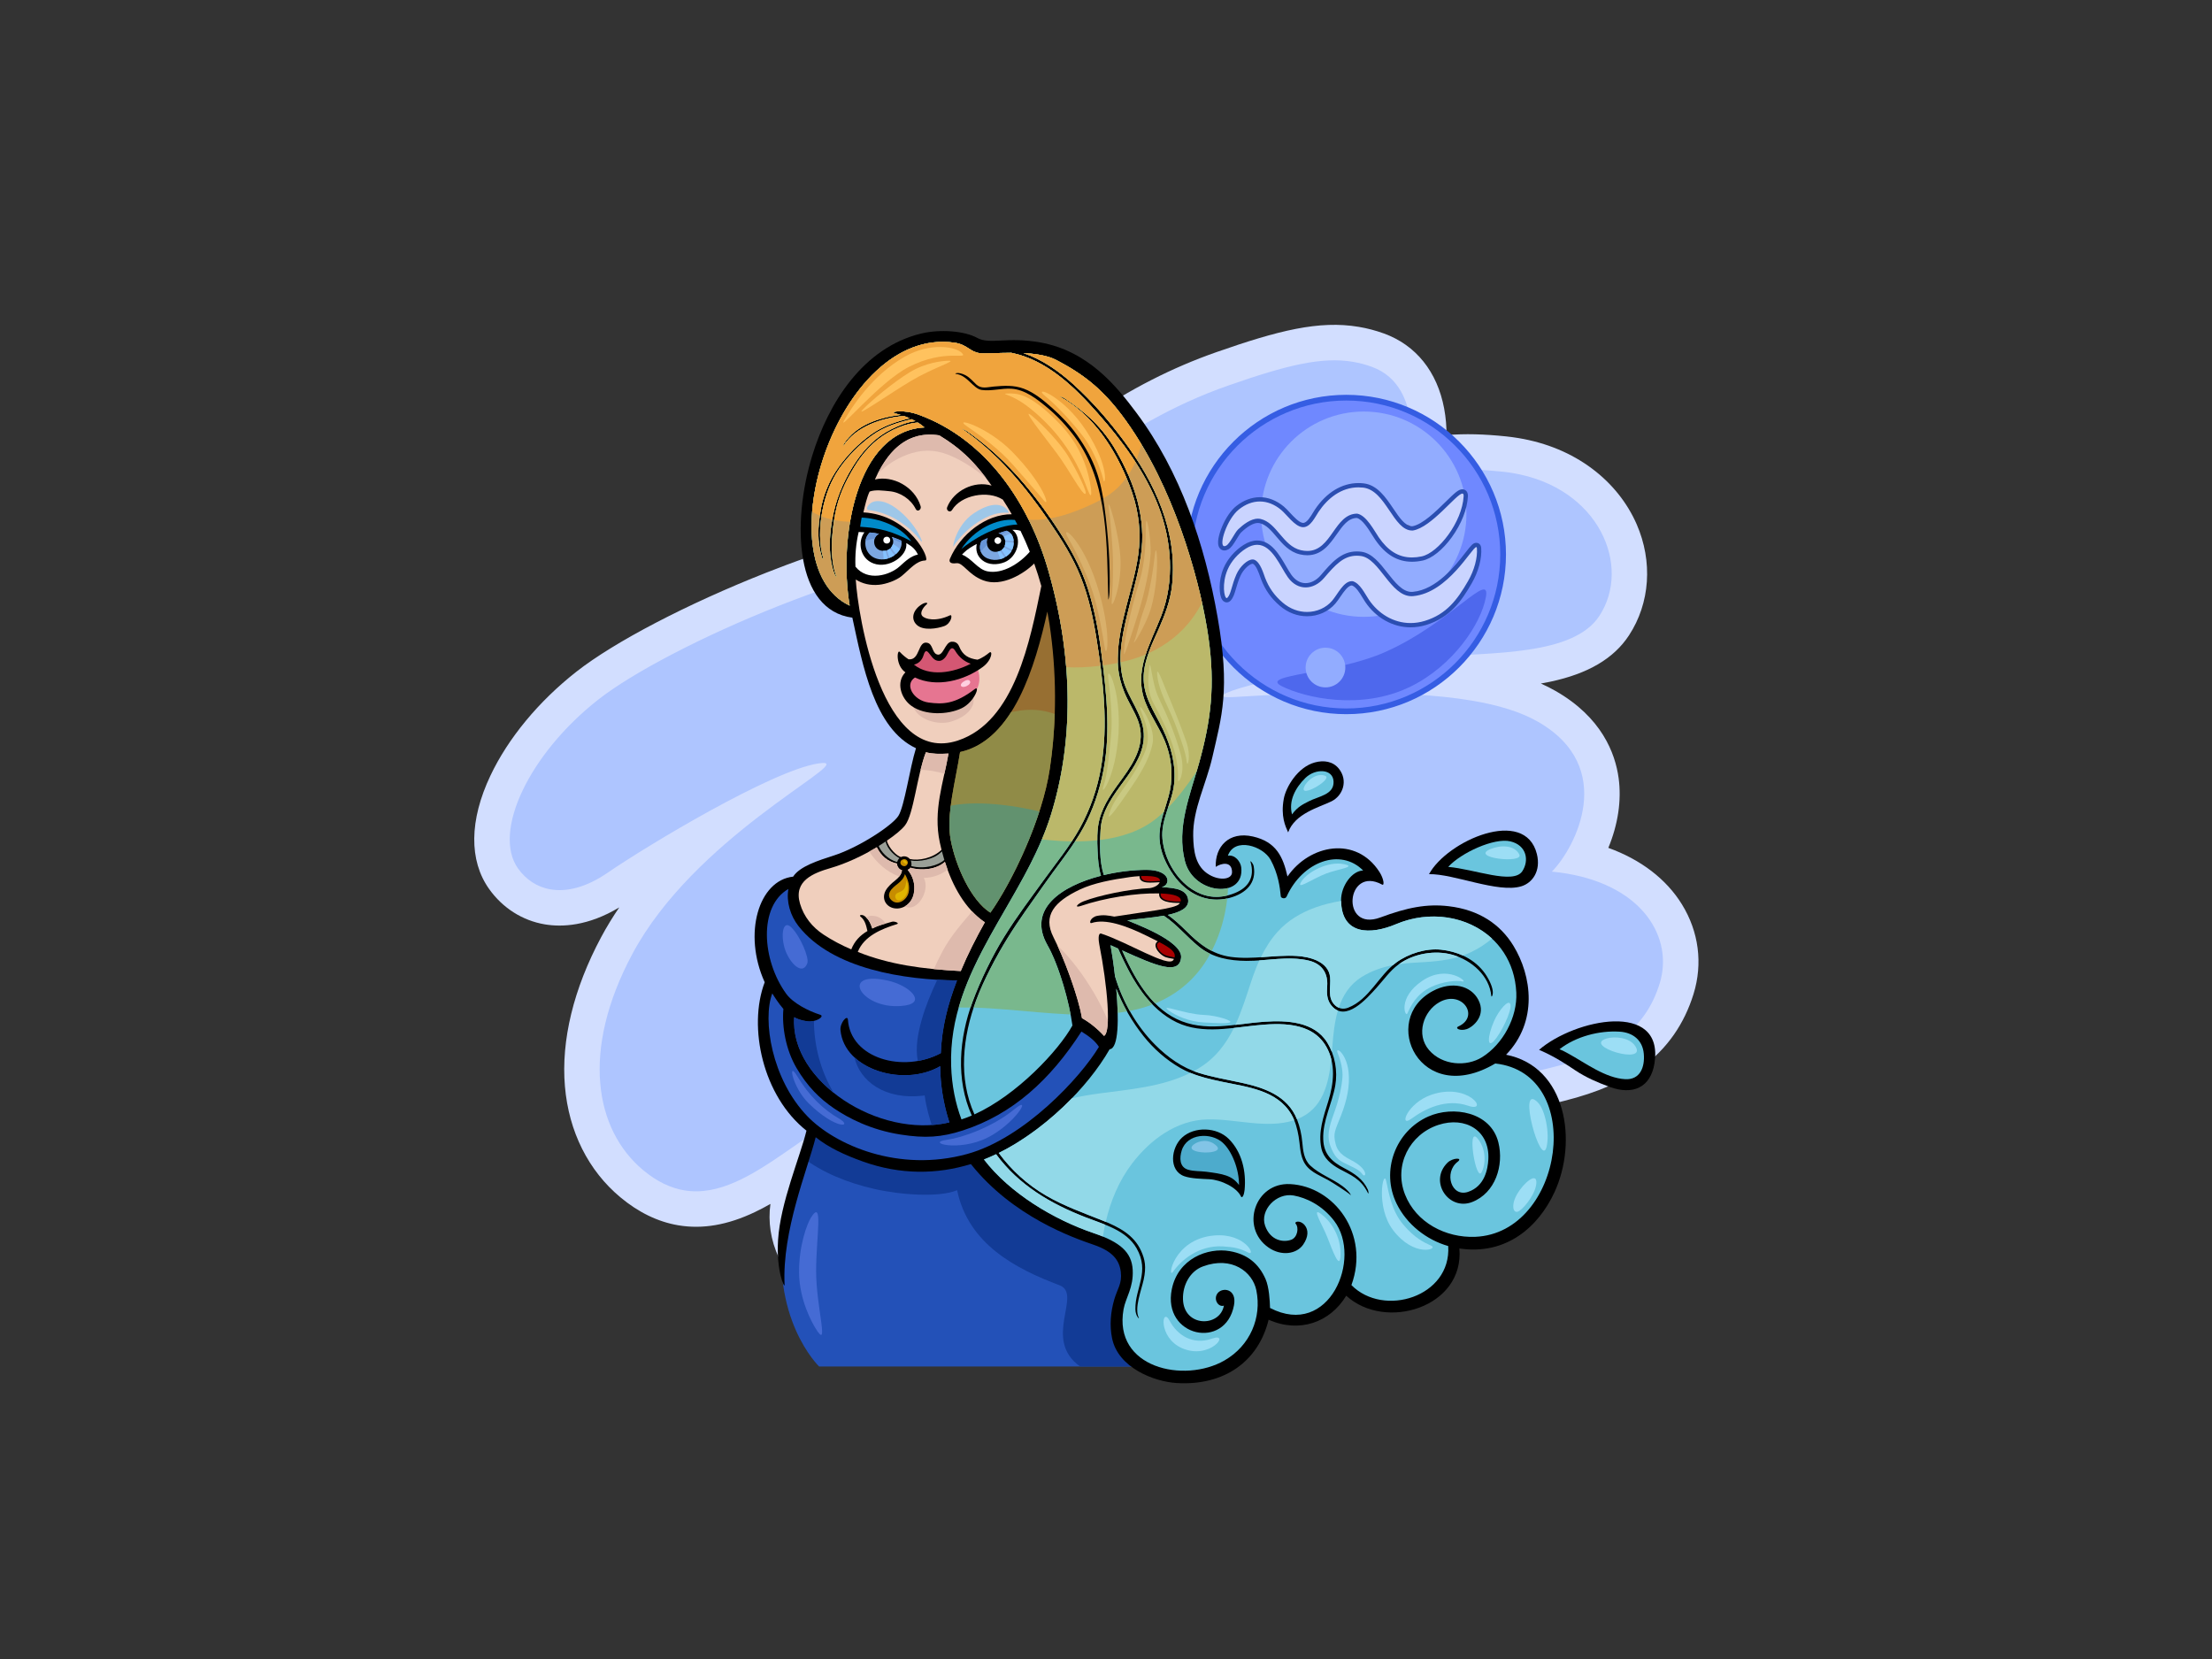 <?xml version="1.0" encoding="utf-8"?>
<!-- Generator: Adobe Illustrator 17.0.0, SVG Export Plug-In . SVG Version: 6.00 Build 0)  -->
<!DOCTYPE svg PUBLIC "-//W3C//DTD SVG 1.1//EN" "http://www.w3.org/Graphics/SVG/1.1/DTD/svg11.dtd">
<svg version="1.1" id="Layer_1" xmlns="http://www.w3.org/2000/svg" xmlns:xlink="http://www.w3.org/1999/xlink" x="0px" y="0px"
	 width="800px" height="600px" viewBox="0 0 800 600" enable-background="new 0 0 800 600" xml:space="preserve">
<rect x="0" y="0" width="800" height="600" fill="#333333" stroke="none"/>
<g>
	<g>
		<g>
			<g>
				<path fill="#AEC5FF" d="M304.21,466.399c-6.794-1.143-13.22-6.622-16.768-14.3c-3.838-8.309-3.605-17.494,0.624-24.574
					c2.464-4.126,5.279-7.952,8.218-11.462c-1.665,1.138-3.321,2.291-4.967,3.435c-14.161,9.85-28.803,20.032-44.925,17.325
					c-6.22-1.047-12.265-3.996-17.967-8.767c-10.338-8.652-16.467-20.998-17.725-35.706c-1.316-15.397,2.969-32.833,12.389-50.431
					c9.182-17.145,23.27-31.613,36.619-42.982c-14.428,7.945-28.805,16.823-36.329,21.991c-8.65,5.942-17.389,8.381-25.27,7.057
					c-6.504-1.093-12.035-4.623-15.995-10.2c-11.566-16.301,2.019-47.612,30.286-69.8c13.109-10.288,39.431-23.987,67.056-34.893
					c17.864-7.056,50.864-18.671,75.932-19.34c25.752-28.94,54.903-49.243,86.687-60.359c21.262-7.438,35.254-11.054,48.283-8.861
					c2.704,0.454,5.314,1.144,7.977,2.111c9.332,3.379,15.604,11.288,17.659,22.264c0.937,4.993,0.935,10.658,0.214,15.717
					c9.19-1.46,17.249-1.519,27.826-0.418c1.391,0.146,2.786,0.336,4.138,0.561c17.762,2.986,31.56,12.959,37.857,27.363
					c5.042,11.536,4.203,24.3-2.246,34.143c-9.702,14.804-32.866,15.971-55.267,17.093c-3.797,0.194-7.386,0.372-10.89,0.616
					c-2.755,0.195-5.479,0.418-8.172,0.667c9.128,0.449,16.949,1.24,23.867,2.402c10.878,1.831,19.42,4.586,26.125,8.428
					c14.3,8.203,18.553,19.104,19.6,26.804c1.413,10.367-2.075,20.67-6.478,28.322c13.703,3.282,24.345,10.226,30.278,19.851
					c5.114,8.293,6.363,17.929,3.526,27.117c-7.04,22.798-26.216,30.324-42.138,34.332c-3.687,0.929-7.875,1.979-12.488,3.135
					c-62.908,15.776-210.22,52.718-235.812,68.928C312.342,466.242,308.288,467.085,304.21,466.399L304.21,466.399z"/>
				<path fill="#D2DEFF" d="M489.295,130.854c2.325,0.392,4.592,0.994,6.856,1.815c19.959,7.232,14.065,37.43,10.644,40.417
					c13.648-3.296,22.71-3.947,36.576-2.503c1.275,0.133,2.521,0.302,3.735,0.506c31.351,5.269,43.067,33.736,31.317,51.668
					c-9.363,14.286-38.123,13.213-61.245,14.83c-41.867,2.936-80.955,13.337-74.245,14.466c0.736,0.122,2.029,0.136,3.934,0.012
					c12.166-0.785,25.886-1.369,39.743-1.437c17.813-0.091,33.128,0.641,45.642,2.746c9.743,1.638,17.794,4.107,24.001,7.668
					c28.698,16.456,13.517,45.571,5.001,54.188c1.848,0.178,3.632,0.414,5.347,0.702c27.981,4.702,38.647,23.546,33.643,39.753
					c-5.351,17.331-18.568,25.222-37.577,30.005c-55.109,13.874-221.806,54.9-250.167,72.863c-2.373,1.504-4.843,1.925-7.229,1.524
					c-10.021-1.683-18.504-17.879-11.703-29.267c12.587-21.074,36.034-34.684,32.298-35.31c-0.281-0.048-0.72-0.025-1.33,0.079
					c-29.112,4.942-52.126,39.118-77.086,34.922c-4.875-0.822-9.83-3.108-14.913-7.365c-17.305-14.48-22.632-43.017-3.799-78.194
					c22.257-41.566,76.369-67.827,69.578-68.97c-0.473-0.079-1.244-0.034-2.343,0.135c-16.846,2.58-61.861,29.671-76.225,39.536
					c-7.761,5.327-14.783,6.994-20.58,6.02c-4.932-0.83-8.976-3.57-11.829-7.59c-9.311-13.122,3.926-41.348,29.017-61.042
					c25.092-19.696,102.131-53.28,141.95-52.895c17.305-19.868,45.69-46.635,85.88-60.689
					C465.421,132.02,478.08,128.968,489.295,130.854L489.295,130.854z M491.42,118.212L491.42,118.212
					c-14.393-2.424-29.191,1.343-51.462,9.132c-32.075,11.217-61.498,31.43-87.536,60.118c-25.659,1.425-57.709,12.71-75.319,19.665
					c-28.588,11.287-54.896,25.014-68.66,35.816c-13.638,10.706-24.676,24.055-31.082,37.591
					c-7.623,16.101-7.792,30.651-0.475,40.961c4.899,6.899,12.056,11.451,20.161,12.814c6.122,1.028,15.572,0.694,26.914-6.131
					c-2.352,3.446-4.542,7.019-6.522,10.715c-10.008,18.692-14.546,37.365-13.124,54c0.697,8.163,2.792,15.77,6.224,22.613
					c3.404,6.788,8.038,12.664,13.774,17.464c6.588,5.513,13.658,8.936,21.017,10.175c8.771,1.473,17.826-0.09,27.682-4.776
					c1.891-0.901,3.769-1.891,5.628-2.952c-0.91,6.331,0.077,13.077,2.986,19.371c4.49,9.718,12.538,16.422,21.524,17.932
					c5.66,0.949,11.267-0.203,16.217-3.337c5.798-3.672,26.658-12.919,101.21-33.577c47.922-13.278,101.009-26.592,132.73-34.545
					c4.617-1.158,8.804-2.21,12.495-3.139c12.101-3.046,21.141-7.005,28.444-12.456c8.764-6.534,14.904-15.349,18.254-26.199
					c3.393-10.986,1.902-22.482-4.197-32.376c-5.66-9.181-14.893-16.215-26.628-20.449c3.526-8.513,4.815-17.221,3.724-25.222
					c-1.24-9.128-6.201-22.002-22.764-31.501c-1.688-0.966-3.472-1.869-5.36-2.713c1.157-0.198,2.298-0.42,3.424-0.658
					c13.651-2.901,22.959-8.384,28.449-16.763c7.638-11.66,8.669-26.696,2.757-40.222c-3.395-7.766-8.936-14.688-16.024-20.01
					c-7.537-5.667-16.501-9.404-26.646-11.107c-1.485-0.251-3.012-0.458-4.535-0.616c-7.983-0.83-14.732-1.021-21.534-0.482
					c0-2.973-0.234-6.233-0.869-9.619c-2.49-13.3-10.221-22.928-21.777-27.117C497.487,119.516,494.511,118.73,491.42,118.212
					L491.42,118.212z"/>
			</g>
		</g>
	</g>
	<g>
		<g>
			<g>
				<circle fill="#6F88FF" cx="486.905" cy="200.541" r="56.719"/>
				<path fill="#355DE3" d="M486.906,258.292c-31.845,0-57.751-25.906-57.751-57.751c0-31.847,25.906-57.751,57.751-57.751
					c31.845,0,57.753,25.905,57.753,57.751C544.658,232.386,518.751,258.292,486.906,258.292L486.906,258.292z M486.906,144.857
					c-30.705,0-55.685,24.978-55.685,55.684s24.98,55.684,55.685,55.684c30.707,0,55.684-24.978,55.684-55.684
					S517.612,144.857,486.906,144.857L486.906,144.857z"/>
			</g>
			<path fill="#4E68ED" d="M537.409,215.865c-1.727,9.792-11.891,24.907-27.263,32.449c-17.92,8.792-38.402,4.03-46.66-0.193
				c-8.253-4.223,19.19-4.208,37.444-12.289C524.355,225.465,539.139,206.073,537.409,215.865z"/>
			<circle fill="#92ACFF" cx="493.229" cy="185.962" r="37.125"/>
			<path fill="#92ACFF" d="M486.554,241.429c0,3.965-3.215,7.178-7.18,7.178c-3.968,0-7.183-3.214-7.183-7.178
				c0-3.969,3.215-7.183,7.183-7.183C483.339,234.246,486.554,237.459,486.554,241.429z"/>
		</g>
		<g>
			<g>
				<polygon fill="#FFE1A4" points="508.2,192.032 508.265,191.36 508.371,190.71 509.273,190.71 509.514,190.869 508.825,192.243 
									"/>
				<path fill="#8C4000" d="M509.03,191.486c0.005,0,0.019,0.008,0.043,0.023C509.037,191.497,509.025,191.486,509.03,191.486
					L509.03,191.486z M509.03,189.935h-1.316l-0.215,1.301c-0.102,0.627,0.189,1.44,1.079,1.742l1.377-2.747
					C509.671,190.035,509.356,189.935,509.03,189.935L509.03,189.935z"/>
			</g>
			<g>
				<path fill="#CAD4FF" d="M510.66,202.388c-5.046,0-9.054-2.407-12.612-7.57c-0.325-0.474-0.691-1.053-1.076-1.671
					c-1.527-2.439-3.831-6.114-6.199-6.604c-3.608,0.048-5.725,3.057-7.968,6.244c-2.507,3.562-5.101,7.251-10.006,7.251
					c-0.802,0-1.654-0.105-2.531-0.311c-3.554-0.83-5.829-3.519-8.033-6.12c-1.987-2.348-3.862-4.562-6.489-5.162
					c-0.259-0.057-0.527-0.088-0.807-0.088c-1.824,0-4.113,1.267-6.617,3.664c-0.469,0.448-1.093,1.474-1.697,2.465
					c-0.934,1.543-1.818,2.998-2.749,3.511c-0.38,0.208-0.719,0.307-1.049,0.307l0,0c-0.635,0-1.132-0.378-1.363-1.038
					c-0.908-2.605,2.349-10.632,6.1-13.614c2.552-2.03,5.267-3.06,8.067-3.06c2.837,0,5.67,1.112,8.194,3.209
					c0.66,0.548,1.37,1.318,2.123,2.132c1.549,1.671,3.477,3.751,5.126,3.94c0.082,0.011,0.163,0.014,0.24,0.014
					c1.753,0,3.165-2.348,4.2-4.064c0.252-0.418,0.488-0.808,0.708-1.132c3.986-5.938,9.348-9.208,15.087-9.208
					c0.581,0,1.172,0.031,1.759,0.098c4.609,0.513,7.561,4.888,10.165,8.75c2.345,3.478,4.562,6.766,7.491,6.766
					c0,0,0.128-0.003,0.192-0.005c3.944-0.677,8.909-5.553,12.536-9.12c2.913-2.865,4.364-4.239,5.434-4.239
					c0.328,0,0.627,0.127,0.844,0.355c0.386,0.409,0.404,1.004,0.38,1.417c-0.525,9.808-9.493,21.166-15.803,22.485
					C513.044,202.254,511.817,202.388,510.66,202.388L510.66,202.388z"/>
				<path fill="#2B4EB1" d="M491.31,176.258c0.55,0,1.106,0.031,1.673,0.095c8.281,0.918,10.872,15.521,17.743,15.521
					c0.09,0,0.183-0.003,0.276-0.008c6.762-1.113,15.779-13.357,17.887-13.356c0.325,0,0.486,0.291,0.452,0.956
					c-0.5,9.298-9.114,20.497-15.189,21.765c-1.231,0.257-2.394,0.381-3.491,0.381c-5.094,0-8.835-2.679-11.976-7.234
					c-1.696-2.459-4.486-8.002-7.838-8.612c-8.262,0.019-9.196,13.498-18.048,13.498c-0.729,0-1.512-0.093-2.352-0.288
					c-6.47-1.513-8.643-9.942-14.53-11.287c-0.322-0.07-0.647-0.104-0.977-0.104c-2.648,0-5.425,2.222-7.153,3.875
					c-1.248,1.189-2.961,5.128-4.285,5.86c-0.263,0.144-0.486,0.209-0.674,0.209c-2.241,0,0.897-9.831,5.221-13.269
					c2.427-1.933,5.013-2.891,7.584-2.891c2.644,0,5.275,1.014,7.698,3.031c2.043,1.699,4.877,5.927,7.66,6.246
					c0.111,0.014,0.218,0.019,0.325,0.019c2.654,0,4.344-3.743,5.55-5.541C480.17,180.199,485.084,176.258,491.31,176.258
					L491.31,176.258z M491.31,174.708L491.31,174.708c-6.009,0-11.595,3.392-15.73,9.551c-0.235,0.35-0.475,0.746-0.728,1.166
					c-0.884,1.47-2.224,3.689-3.537,3.689c-0.048,0-0.101-0.003-0.152-0.008c-1.366-0.158-3.258-2.204-4.643-3.697
					c-0.773-0.836-1.504-1.623-2.201-2.204c-2.662-2.216-5.668-3.388-8.688-3.388c-2.938,0-5.894,1.117-8.552,3.23
					c-1.869,1.485-3.711,4.153-5.055,7.317c-0.624,1.474-2.004,5.12-1.292,7.16c0.335,0.96,1.138,1.556,2.094,1.556
					c0.462,0,0.928-0.132,1.422-0.403c1.038-0.573,1.84-1.813,3.04-3.79c0.55-0.904,1.172-1.93,1.567-2.308
					c2.325-2.224,4.486-3.447,6.083-3.447c0.222,0,0.434,0.025,0.634,0.07c2.374,0.54,4.17,2.661,6.071,4.905
					c2.177,2.572,4.643,5.485,8.449,6.374c0.932,0.22,1.843,0.33,2.706,0.33c5.31,0,8.141-4.026,10.642-7.578
					c2.193-3.122,4.095-5.825,7.257-5.911c2.015,0.489,4.177,3.938,5.614,6.236c0.393,0.624,0.762,1.213,1.098,1.699
					c3.664,5.318,8,7.903,13.25,7.903c1.206,0,2.487-0.138,3.805-0.414c3.32-0.692,7.293-3.864,10.627-8.484
					c3.435-4.756,5.549-10.12,5.795-14.715c0.016-0.321,0.068-1.296-0.591-1.995c-0.366-0.384-0.866-0.595-1.408-0.595l0,0
					c-1.384,0-2.746,1.287-5.979,4.462c-3.539,3.477-8.378,8.231-12.073,8.899c-0.037,0.002-0.076,0.003-0.11,0.003
					c-2.52,0-4.62-3.121-6.847-6.425c-2.701-4-5.759-8.536-10.725-9.086C492.539,174.743,491.92,174.708,491.31,174.708
					L491.31,174.708z"/>
			</g>
			<g>
				<path fill="#FFE1A4" d="M516.733,200.274c-0.141,0.065-0.287,0.121-0.431,0.183
					C516.167,200.527,516.246,200.494,516.733,200.274z"/>
				<path fill="#8C4000" d="M516.733,200.274c-0.002,0.003-0.008,0.005-0.014,0.006
					C516.725,200.279,516.731,200.277,516.733,200.274L516.733,200.274z M516.719,200.281c-0.328,0.149-0.468,0.207-0.475,0.207
					c-0.005,0,0.019-0.009,0.059-0.031C516.443,200.397,516.581,200.343,516.719,200.281L516.719,200.281z"/>
			</g>
			<g>
				<path fill="#CAD4FF" d="M510.14,226.111c-6.14-0.003-12.025-3.309-15.744-8.851c-0.307-0.449-0.613-0.954-0.935-1.487
					c-1.145-1.886-2.562-4.225-4.363-4.806c-0.065-0.008-0.129-0.011-0.192-0.011c-1.756,0-3.361,2.337-4.773,4.4
					c-0.604,0.881-1.175,1.717-1.773,2.419c-2.349,2.747-5.866,4.321-9.654,4.321c-3.35,0-6.566-1.231-9.308-3.568
					c-3.062-2.606-5.16-5.563-6.597-9.306c-0.084-0.217-0.178-0.492-0.287-0.81c-0.564-1.622-1.608-4.644-3.147-5.242
					c-0.101-0.04-0.218-0.057-0.347-0.057c-1.374,0-3.918,2.145-5.139,4.906c-0.771,1.753-1.222,3.291-1.617,4.649
					c-0.513,1.752-0.921,3.139-1.8,4.054c-0.29,0.297-0.593,0.359-0.801,0.359c-0.277,0-0.68-0.108-1.019-0.623
					c-1.01-1.535-1.262-6.371,0.623-10.76c1.326-3.09,3.909-6.068,6.916-7.968c1.55-0.979,3.065-1.474,4.496-1.474
					c4.606,0,7.481,4.956,9.791,8.937c0.68,1.177,1.327,2.289,1.942,3.15c1.56,2.179,3.556,3.331,5.775,3.331
					c2.162,0,4.375-1.145,6.082-3.141c3.816-4.466,7.118-8.326,12.411-8.326c0.516,0,1.05,0.036,1.594,0.108
					c3.511,0.466,6.235,3.932,8.868,7.285c2.799,3.561,5.69,7.243,9.36,7.243c0.166,0,0.338-0.009,0.508-0.022
					c8.936-0.791,15.889-9.726,19.629-14.528c1.933-2.484,2.521-3.2,3.272-3.2c0.153,0,0.923,0.053,1.006,1.118
					c0.285,3.643-0.962,8.271-3.337,12.38c-3.615,6.255-7.556,12.084-16.004,14.681c-1.799,0.553-3.627,0.835-5.434,0.835
					C510.143,226.111,510.143,226.111,510.14,226.111z"/>
				<path fill="#2B4EB1" d="M454.681,197.031c5.437,0,8.389,7.973,11.102,11.764c1.806,2.523,4.102,3.655,6.405,3.655
					c2.402,0,4.81-1.234,6.672-3.412c4.065-4.757,7.065-8.055,11.821-8.055c0.479,0,0.971,0.033,1.491,0.101
					c6.785,0.904,10.678,14.537,18.33,14.537c0.192,0,0.383-0.008,0.579-0.026c12.612-1.117,21.303-17.726,22.83-17.726
					c0.135,0,0.214,0.13,0.235,0.406c0.269,3.435-0.929,7.939-3.237,11.932c-3.836,6.639-7.742,11.922-15.563,14.327
					c-1.772,0.544-3.514,0.799-5.208,0.799c-6.184,0-11.677-3.399-15.101-8.505c-1.453-2.162-3.131-5.832-5.784-6.625
					c-0.116-0.014-0.231-0.019-0.348-0.019c-2.978,0-5.036,4.627-7.136,7.09c-2.16,2.523-5.487,4.048-9.064,4.048
					c-2.936,0-6.043-1.03-8.806-3.382c-2.978-2.535-4.98-5.363-6.373-8.996c-0.558-1.443-1.691-5.646-3.881-6.495
					c-0.192-0.077-0.404-0.111-0.627-0.111c-1.86,0-4.579,2.504-5.846,5.369c-1.786,4.045-1.917,7.076-3.268,8.48
					c-0.08,0.082-0.16,0.121-0.24,0.121c-0.934,0-1.849-5.262,0.314-10.302c1.301-3.034,3.796-5.837,6.622-7.619
					C452.105,197.437,453.456,197.031,454.681,197.031L454.681,197.031z M454.681,195.481L454.681,195.481
					c-1.581,0-3.232,0.537-4.908,1.594c-3.136,1.979-5.835,5.09-7.218,8.319c-2.066,4.809-1.638,9.848-0.554,11.49
					c0.559,0.849,1.282,0.973,1.665,0.973c0.503,0,0.986-0.211,1.355-0.596c1.016-1.052,1.445-2.518,1.987-4.377
					c0.39-1.333,0.83-2.843,1.584-4.548c1.14-2.58,3.436-4.448,4.428-4.448c0.048,0,0.07,0.006,0.07,0.006
					c1.202,0.469,2.244,3.486,2.692,4.773c0.116,0.328,0.215,0.61,0.297,0.835c1.485,3.867,3.652,6.926,6.82,9.619
					c2.879,2.455,6.274,3.753,9.808,3.753c4.016,0,7.746-1.673,10.24-4.592c0.629-0.731,1.214-1.584,1.829-2.487
					c1.24-1.809,2.781-4.059,4.132-4.059c0.012,0,0.026,0,0.04,0c1.488,0.544,2.795,2.698,3.85,4.44
					c0.33,0.542,0.64,1.053,0.951,1.521c3.867,5.755,9.995,9.19,16.393,9.19c1.886,0,3.791-0.293,5.662-0.869
					c8.711-2.676,12.905-8.896,16.45-15.033c2.452-4.24,3.738-9.037,3.44-12.829c-0.099-1.267-0.963-1.834-1.779-1.834
					c-1.162,0-1.848,0.881-3.887,3.5c-3.663,4.708-10.481,13.469-19.081,14.229c-0.149,0.012-0.294,0.02-0.442,0.02
					c-3.294,0-6.066-3.529-8.748-6.943c-2.73-3.478-5.555-7.07-9.379-7.578c-0.578-0.077-1.146-0.116-1.694-0.116
					c-5.653,0-9.224,4.177-13.001,8.598c-1.556,1.823-3.557,2.867-5.492,2.867c-1.959,0-3.735-1.039-5.146-3.006
					c-0.593-0.83-1.228-1.927-1.902-3.083C462.732,200.652,459.733,195.481,454.681,195.481L454.681,195.481z"/>
			</g>
		</g>
	</g>
	<g>
		<path fill="#2351B8" d="M293.855,408.531c0,0-7.499,17.257-10.152,33.397c-5.712,34.747,12.533,52.278,12.533,52.278h122.8
			c0,0,0-34.271-3.333-44.739c-3.33-10.472-29.509-37.128-32.841-39.983c-3.331-2.854-38.076-9.995-47.12-10.947
			C326.698,397.585,297.187,403.772,293.855,408.531z"/>
		<path fill="#123B96" d="M415.702,449.467c-3.33-10.472-29.509-37.128-32.841-39.983c-1.402-1.202-8.371-3.162-16.645-5.1
			c-6.787,5.168-14.227,9.346-22.682,11.243c-7.99,1.793-16.617,2.105-24.553-0.119c-7.254-2.033-13.929-5.558-19.873-10.13
			c-2.635,1.061-4.542,2.139-5.251,3.153c0,0-1.729,3.985-3.821,9.905c7.509,5.818,16.856,9.419,26.012,11.524
			c9.76,2.241,23.736,3.19,30.108,0.491c4.061,19.628,21.386,28.486,37.017,34.374c8.506,3.204-6.392,19.519,7.461,29.381h28.403
			C419.035,494.206,419.035,459.936,415.702,449.467z"/>
		<path d="M484.234,278.024c-2.139-2.69-5.465-3.162-8.696-2.283c-6.148,1.666-10.46,8.826-11.245,13.176
			c-1.141,6.326,0.575,9.87,1.58,12.123c2.461-6.853,11.167-9.035,15.617-11.2C485.729,287.776,487.612,282.272,484.234,278.024z"/>
		<path fill="#6AC5DE" d="M473.387,289.783c-2.029,1.047-4.087,1.947-6.108,4.756c-1.315-4.919,1.23-9.661,4.833-13.179
			c3.601-3.512,10.015-3.426,10.19,1.319C482.476,287.423,476.944,287.952,473.387,289.783z"/>
		<path d="M550.21,320.541c4.039-1.228,7.144-5.572,5.619-11.683c-4.296-17.213-32.502-4.742-39.002,7.293
			C525.791,315.961,541.767,323.11,550.21,320.541z"/>
		<path fill="#6AC5DE" d="M523.767,313.522c4.564-5.052,16.603-10.639,22.488-9.232c5.885,1.405,6.87,6.919,4.305,10.806
			C547.31,320.013,533.167,314.304,523.767,313.522z"/>
		<path d="M556.63,379.689c5.745,2.45,10.012,5.36,13.112,7.427c3.833,2.552,8.084,4.39,12.413,5.979
			c8.265,3.034,14.847,0.347,16.227-8.646C601.846,361.814,569.544,368.534,556.63,379.689z"/>
		<path fill="#6AC5DE" d="M587.827,390.303c-7.245-0.356-14.542-5.947-20.712-9.309c-0.776-0.424-1.897-1.048-3.09-1.535
			c5.973-4.641,14.423-6.81,21.765-6.342c4.799,0.307,8.261,3.083,8.707,7.951C594.943,385.945,593.173,390.564,587.827,390.303z"/>
		<path d="M544.698,381.459c11.572-11.985,9.345-28.522,2.611-39.48c-4.651-7.573-12.213-12.914-23.368-14.234
			c-7.94-0.937-15.045,0.471-24.703,4.064c-14.564,5.422-12.458-18.996,0.63-11.881c0.901,0.489,0.616-2.109-0.965-4.568
			c-8.459-13.157-25.246-9.978-33.27,1.637c-1.57-6.975-3.977-12.527-12.499-14.465c-8.761-1.985-13.743,3.771-13.439,10.982
			c1.84-1.281,5.885-2.286,5.885,1.934c0,2.531-4.174,3.192-8.09,0.993c-5.239-2.938-5.84-8.745-5.956-14.116
			c-0.2-9.575,4.736-18.852,6.933-28.488c3.362-14.728,6.517-24.258,1.891-50.624c-4.624-26.369-13.433-52.641-29.4-73.981
			c-7.128-9.526-17.39-22.288-34.715-25.383c-12.152-2.171-18.242,0.881-22.825-1.648c-4.586-2.531-13.407-3.223-20.234-1.581
			c-21.025,5.058-33.601,25.105-39.462,44.269c-7.487,24.495-6.065,55.794,14.541,58.498c3.739,17.207,7.907,40.185,23.013,47.216
			c-2.247,7.169-4.153,20.988-6.36,24.466c-2.208,3.48-14.253,11.398-23.337,14.328c-5.691,1.832-12.368,3.943-14.733,7.654
			c-12.394,1.298-18.279,20.534-10.285,38.193c-6.15,16.252-0.616,41.289,15.11,53.674c-2.335,9.585-9.449,26.064-10.273,39.544
			c-0.699,11.415,2.435,17.782,2.357,16.201c-0.941-19.504,8.185-41.311,11.254-53.37c4.829,3.848,10.563,6.458,17.034,8.775
			c13.656,4.894,26.883,4.671,39.093,0.932c15.206,19.106,37.079,26.662,44.46,29.208c6.706,2.318,9.223,5.447,9.749,9.754
			c0.528,4.305-1.213,6.066-2.352,10.006c-1.335,4.595-1.748,9.385-0.789,14.063c2.174,10.629,15.149,15.663,23.348,16.162
			c17.306,1.056,29.606-7.906,33.262-22.903c11.154,4.966,22.259,0.955,28.068-8.677c14.197,12.967,42.773,4.158,40.925-17.086
			c17.045,2.549,28.639-7.908,34.385-20.332C570.662,412.866,566.603,385.773,544.698,381.459z"/>
		<path fill="#FFFFFF" d="M310.555,192.392c0.485,0.019,1.59,0.104,2.073,0.13c-2.552,3.421-1.64,9.434,3.28,11.256
			c5.568,2.063,12.513-2.854,11.862-7.35c1.165,0.714,2.957,1.525,4.214,4.126c-2.589,0.559-4.372,2.264-6.637,4.302
			c-3.585,3.229-11.563,5.557-15.957,0.09C309.21,200.911,309.57,196.517,310.555,192.392z"/>
		<path fill="#7CA7E1" d="M319.554,199.223c3.157,0,4.229-3.274,2.975-5.042c0.884,0.305,2.539,0.9,3.402,1.338
			c1.094,3.641-4.129,7.897-8.808,6.559c-4.457-1.272-5.406-6.865-2.551-9.476c1.276,0,2.629,0.355,3.341,0.485
			C315.216,194.174,315.483,199.223,319.554,199.223z"/>
		<path fill="#008BCA" d="M311.095,190.508c0.178-0.968,0.331-2.351,0.537-3.316c6.045,0.287,13.875,2.797,17.944,8.566
			C322.954,192.296,318.459,190.959,311.095,190.508z"/>
		<path fill="#F0CFBD" d="M309.493,209.588c2.451,1.553,5.256,2.21,8.414,1.902c2.568-0.251,6.16-1.513,8.158-3.138
			c3.042-2.476,5.297-5.566,8.608-5.648c2.098-0.054-5.557-16.498-22.414-17.393c0.612-2.565,1.251-5.457,2.242-7.533
			c2.107-0.773,4.981-0.32,7.081-0.138c4.022,0.348,7.822,2.874,9.623,6.472c0.587,1.172,2.134,0.226,1.755-1.027
			c-2.148-7.139-10.199-11.219-16.532-9.668c4.269-9.484,11.064-17.865,23.266-15.97c8.196,4.956,13.192,10.049,18.939,18.183
			c-6.374-1.923-13.754,1.896-16.075,7.795c-0.483,1.223,1.078,2.146,1.756,1.027c3.286-5.441,12.949-7.24,18.378-3.759
			c1.123,1.727,2.208,3.486,3.228,5.287c-9.325-0.05-18.609,7.288-22.346,16.084c-0.41,0.966-0.09,1.956,2.304,1.625
			c2.438-0.338,4.226,4.104,9.683,6.187c6.816,2.6,14.894-2.499,18.476-6.077c0.963,2.707,1.824,5.43,2.578,8.141
			c-4.04,19.498-9.506,49.026-30.176,55.88C318.884,276.96,310.286,222.516,309.493,209.588z"/>
		<path fill="#FFFFFF" d="M355.229,202.59c2.224,1.829,5.502,1.775,8.089,0.74c4.652-1.861,6.693-8.86,2.814-11.722
			c1.004-0.033,1.997,0.054,2.952,0.369c1.206,2.49,2.332,5.021,3.351,7.576c-3.514,4.085-9.753,8.203-15.324,7.079
			c-3.536-0.714-5.665-4.705-9.19-6.044c0.182-0.197,0.386-0.413,0.647-0.67c1.356-1.347,3.012-2.303,4.698-3.197
			C352.805,198.884,353.305,201.004,355.229,202.59z"/>
		<path fill="#7CA7E1" d="M360.011,199.585c4.617,0,4.548-6.213,1.093-6.681c0.96-0.396,1.99-0.731,2.977-0.971
			c3.221,1.055,3.189,6.095,1.031,8.322c-1.882,1.944-4.858,2.915-7.836,1.759c-2.976-1.154-3.401-4.311-2.308-6.315
			c0.513-0.373,1.646-0.781,2.248-1.095C356.226,196.41,357.319,199.585,360.011,199.585z"/>
		<path fill="#6694D6" d="M323.752,195.308c0.781,0.335,1.516,0.76,2.317,1.031c-0.014-0.274-0.057-0.55-0.139-0.821
			c-0.863-0.438-2.518-1.033-3.402-1.338c0.186,0.26,0.314,0.556,0.397,0.867C323.211,195.114,323.49,195.195,323.752,195.308z"/>
		<path fill="#6694D6" d="M316.354,194.758c0.27-0.739,0.795-1.363,1.559-1.673c-0.712-0.13-2.065-0.485-3.341-0.485
			c-0.89,0.815-1.409,1.917-1.57,3.088C314.055,195.22,315.193,194.913,316.354,194.758z"/>
		<path fill="#6694D6" d="M364.482,192.104c-0.13-0.062-0.259-0.124-0.401-0.17c-0.987,0.24-2.016,0.575-2.977,0.971
			c0.39,0.054,0.735,0.183,1.038,0.366C362.904,192.853,363.685,192.466,364.482,192.104z"/>
		<path fill="#6694D6" d="M356.681,197.306c0.094-0.098,0.194-0.186,0.29-0.279c-0.206-0.836-0.135-1.73,0.246-2.422
			c-0.602,0.314-1.735,0.722-2.248,1.095c-0.616,1.127-0.75,2.62-0.218,3.92C355.332,198.8,355.97,198.021,356.681,197.306z"/>
		<path fill="#85C2FF" d="M320.31,199.145c-0.239,0.046-0.488,0.078-0.756,0.078c-0.081,0-0.157-0.008-0.234-0.011
			c0.037,0.364,0.106,0.751,0.119,0.952c0.029,0.455,0.061,0.915,0.095,1.372c0.019,0.254,0.033,0.505,0.049,0.762
			c0.53-0.049,1.052-0.163,1.555-0.32C320.788,201.058,320.472,200.126,320.31,199.145z"/>
		<path fill="#85C2FF" d="M322.926,196.697c-0.123,0.486-0.351,0.954-0.688,1.349c0.557,0.81,1.159,1.584,1.771,2.352
			c0.641-0.551,1.164-1.188,1.526-1.862C324.694,197.874,323.841,197.237,322.926,196.697z"/>
		<path fill="#85C2FF" d="M321.79,198.476c-0.258,0.206-0.549,0.381-0.885,0.506c0.148,0.965,0.456,1.888,0.806,2.798
			c0.657-0.258,1.268-0.604,1.82-1.005C322.93,200.025,322.34,199.266,321.79,198.476z"/>
		<path fill="#85C2FF" d="M361.728,199.229c-0.284,0.133-0.599,0.232-0.949,0.296c0.382,0.887,0.722,1.796,1.035,2.712
			c0.517-0.147,1.01-0.356,1.474-0.607C362.769,200.829,362.257,200.023,361.728,199.229z"/>
		<path fill="#85C2FF" d="M363.086,197.985c-0.211,0.353-0.482,0.67-0.831,0.926c0.53,0.796,1.044,1.603,1.562,2.407
			c0.472-0.308,0.909-0.661,1.296-1.063c0.255-0.262,0.478-0.567,0.67-0.897C364.857,198.95,363.951,198.509,363.086,197.985z"/>
		<path fill="#85C2FF" d="M363.03,194.143c0.239,0.367,0.403,0.788,0.489,1.23c1.031,0.064,2.06,0.186,3.09,0.294
			c-0.073-0.997-0.389-1.937-0.968-2.651C364.669,193.271,363.732,193.6,363.03,194.143z"/>
		<path fill="#85C2FF" d="M363.59,195.992c0.013,0.486-0.063,0.979-0.235,1.434c0.87,0.533,1.779,0.974,2.708,1.383
			c0.349-0.773,0.543-1.655,0.563-2.526C365.615,196.178,364.605,196.057,363.59,195.992z"/>
		<path fill="#008BCA" d="M347.68,198.552c4.555-7.045,12.837-11.188,19.373-10.505c0.297,0.554,0.617,1.093,0.904,1.654
			C360.011,189.99,351.69,195.212,347.68,198.552z"/>
		<path fill="#976F32" d="M378.784,221.197c0.279,1.44,0.533,2.874,0.747,4.291c2.633,17.36,2.73,35.223,0.138,52.586
			c-2.693,18.039-13.502,40.71-21.485,51.996c-7.039-4.434-12.535-16.925-14.31-26.185c-1.776-9.26,1.762-21.497,3.352-31.899
			C366.556,267.733,374.387,240.933,378.784,221.197z"/>
		<path fill="#908B47" d="M367.408,257.225c-0.578,0.104-1.154,0.214-1.732,0.325c-4.604,7.222-10.573,12.701-18.451,14.437
			c-1.59,10.402-5.128,22.64-3.352,31.899c1.776,9.26,7.271,21.751,14.31,26.185c7.983-11.287,18.792-33.958,21.485-51.996
			c0.98-6.562,1.573-13.196,1.794-19.846C376.788,256.536,372.323,256.328,367.408,257.225z"/>
		<path fill="#62926F" d="M362.287,291.082c-5.914-0.623-12.381-0.872-18.428,0.311c-0.55,4.443-0.712,8.716,0.014,12.493
			c1.776,9.26,7.271,21.751,14.31,26.185c5.815-8.222,13.128-22.485,17.714-36.601C371.408,292.417,366.878,291.568,362.287,291.082
			z"/>
		<path fill="#F0CFBD" d="M327.329,298.483c3.159-4.127,4.264-17.886,7.533-26.425c2.413,0.633,4.859,0.669,8.178,0.474
			c-1.824,10.59-5.633,20.531-3.14,32.17c0.191,0.886,0.396,1.769,0.616,2.647c-3.22,3.105-8.335,4.031-11.472,3.319
			c-0.52-0.632-1.334-1.013-2.18-0.974c-0.365,0.022-0.702,0.119-1.004,0.276c-1.465-0.336-4.484-3.207-5.106-5.942
			C323.826,301.94,326.204,299.953,327.329,298.483z"/>
		<path fill="#9A9F97" d="M329.385,311.213c2.758,0.551,8.602-0.294,11.264-3.328c0.27,1.047,0.568,2.086,0.879,3.114
			c-2.041,1.956-7.262,3.472-11.962,2.224C329.7,312.816,329.681,311.8,329.385,311.213z"/>
		<path fill="#C78D00" d="M326.427,313.126c-1.161-0.519-1.08-2.181,0.437-2.376c0.749-0.096,1.367,0.403,1.453,1.129
			C328.403,312.607,327.587,313.64,326.427,313.126z"/>
		<path fill="#C78D00" d="M328.616,322.792c-0.606,2.625-3.609,4.596-5.757,3.133c-1.103-0.75-1.711-1.855-1.072-3.308
			c0.552-1.258,2.181-2.425,3.007-3.09c1.201-0.974,2.062-1.894,2.491-3.395C328.574,318.408,329.115,320.649,328.616,322.792z"/>
		<path fill="#9A9F97" d="M320.303,304.329c0.688,3.051,3.649,5.397,5.015,6.024c-0.41,0.367-0.708,0.861-0.839,1.411
			c-3.488-0.886-5.949-3.923-6.68-5.807C318.743,305.382,319.448,304.901,320.303,304.329z"/>
		<path fill="#F0CFBD" d="M300.48,313.911c5.478-1.587,11.55-4.44,16.625-7.492c1.54,3.076,3.808,5.151,7.299,5.9
			c-0.029,0.985,0.773,2.176,1.808,2.396c-0.111,1.49-1.22,2.757-2.554,3.807c-1.003,0.788-2.538,2.08-3.351,3.581
			c-1.57,2.885,0.101,5.874,3.107,6.39c3.21,0.55,6.436-1.761,7.094-5.442c0.631-3.537-0.513-6.401-2.234-8.462
			c0.423-0.186,0.751-0.375,0.985-0.788c3.956,1.223,9.418,0.677,12.479-2.108c2.822,8.93,7.341,16.896,14.063,21.607
			c0.135,0.091,0.267,0.169,0.4,0.221c-3.244,5.792-6.235,11.679-8.733,17.678c-13.694-0.712-25.836-2.334-37.238-6.926
			c2.246-5.778,8.734-8.38,14.203-10.068c0.971-0.302-0.896-1.141-1.872-0.839c-2.596,0.802-4.543,1.158-7.077,2.441
			c-0.605-1.731-1.093-3.147-2.8-4.508c-0.789-0.63-2.235-0.426-1.437,0.211c1.615,1.288,2.03,3.251,2.471,5.211
			c-2.705,1.606-4.644,3.611-5.841,6.636c-3.508-1.499-6.854-3.262-10.007-5.334c-4.083-2.681-7.16-6.506-8.532-11.205
			C286.92,318.561,294.141,315.748,300.48,313.911z"/>
		<path fill="#2351B8" d="M285.141,321.499c-0.818,4.572,0.681,9.656,3.65,13.441c12.291,15.656,38.525,19.442,57.189,19.649
			c0.052,0,0.09-0.025,0.14-0.028c-3.396,8.883-5.473,16.939-5.869,26.332c-13.717,7.28-32.603,1.894-33.587-12.07
			c-0.146-2.072-2.932,1.112-2.694,3.726c1.319,14.404,23.005,20.692,36.055,13.054c0.069,6.638,1.093,13.407,3.325,20.322
			c-25.588,6.066-57.741-14.929-56.11-38.04c0.692,0.482,2.586,1.239,4.785,1.502c3.169,0.38,6.323-1.846,4.655-2.373
			c-4.478-1.414-9.929-4.285-12.32-7.579C275.507,347.249,274.278,327.745,285.141,321.499z"/>
		<path fill="#2351B8" d="M349.828,417.349c-24.862,6.853-47.769-3.237-57.803-13.616c-12.914-13.351-16.341-34.876-12.718-44.454
			c0.716,1.152,2.264,3.605,4.02,5.626c-0.579,6.452,0.877,14.759,4.744,21.345c3.865,6.591,8.346,11.07,13.528,14.584
			c5.184,3.515,13.273,7.793,24.071,9.487c8.961,1.406,14.813,1.021,22.578-1.49c17.92-5.801,31.625-18.276,42.869-35.757
			c2.346,1.446,4.835,3.179,6.325,5.535C390.875,389.562,370.514,411.65,349.828,417.349z"/>
		<path fill="#123B96" d="M333.32,368.913c-1.339,4.781-2.321,9.885-1.386,14.801c2.855-0.493,5.681-1.42,8.318-2.82
			c0.396-9.393,2.472-17.449,5.869-26.332c-0.05,0.003-0.088,0.028-0.14,0.028c-2.237-0.026-4.586-0.104-7.002-0.246
			C336.772,359.07,334.724,363.893,333.32,368.913z"/>
		<path fill="#123B96" d="M309.022,382.418c1.924,8.372,10.779,15.688,25.407,13.765c0.576,4.63,1.867,8.482,2.535,10.7
			c2.157-0.15,4.293-0.462,6.386-0.957c-2.232-6.915-3.256-13.684-3.325-20.322C330.54,391.157,316.495,389.348,309.022,382.418z"/>
		<path fill="#123B96" d="M294.365,369.238c-0.726,0.17-1.533,0.245-2.341,0.149c-2.198-0.263-4.092-1.021-4.785-1.502
			c-0.724,10.268,5.221,20.116,14.296,27.36C296.878,387.533,294.435,378.434,294.365,369.238z"/>
		<path fill="#A90000" d="M418.87,317.514c0.462,0.262,0.673,0.643,0.665,1.066c-2.444,0.081-6.877,0.881-6.869-1.741
			C415.298,316.733,417.766,316.895,418.87,317.514z"/>
		<path fill="#F0CFBD" d="M419.422,319.076c-0.355,0.878-1.571,1.796-3.489,2.117c-7.661,0.324-18.672,2.698-23.96,4.75
			c-2.445,0.949-3.563,2.54-1.079,1.7c8.686-2.95,20.119-4.737,28.333-4.524c-0.335,3.186,4.432,3.457,7.518,3.446
			c-0.07,0.116-0.156,0.231-0.257,0.345c-1.542,1.781-12.629,2.817-23.485,4.592c-2.267-0.432-3.907-0.705-6.173-0.271
			c-2.552,0.485-3.105,2.942-2.05,2.589c5.008-1.67,12.502,0.951,19.967,4.641c1.461,0.722,2.793,1.374,3.982,1.981
			c-1.23,0.731-0.977,2.187,0.029,3.514c0.576,0.759,1.316,1.42,2.142,1.892c1.066,0.607,2.43,0.702,3.68,0.96
			c-0.063,0.132-0.138,0.263-0.225,0.395c-1.834,2.808-16.225-6.303-26.049-9.541c-1.325-0.437-0.974,2.678-0.733,3.907
			c2.946,14.989,4.397,31.559,1.714,33.086c-2.102-2.346-5.163-4.917-7.972-6.419c-1.338-8.017-6.657-22.09-10.3-29.247
			c-4.02-7.893,0.331-12.925,9.567-17.3c4.922-2.329,11.731-3.608,18.059-4.486c1.107-0.156,2.304-0.271,3.486-0.336
			C412.051,319.982,416.778,319.11,419.422,319.076z"/>
		<path fill="#DEBAAD" d="M329.755,163.875c5.322-1.59,10.068-0.957,15.061,1.391c4.288,2.018,8.246,4.657,11.879,7.705
			c-4.987-6.625-9.737-11.132-17-15.522c-11.397-1.77-18.078,5.425-22.387,14.108C320.63,167.992,325.105,165.264,329.755,163.875z"
			/>
		<path fill="#DEBAAD" d="M330.169,255.227c1.572,5.171,9.168,7.211,13.877,5.73c2.439-0.764,5.035-2.021,6.676-4.053
			c1.972-2.448,1.831-5.016-0.108-6.803C345.922,247.789,327.391,246.09,330.169,255.227z"/>
		<path fill="#DEBAAD" d="M341.554,279.822c0.534-2.416,1.062-4.835,1.486-7.29c-3.319,0.195-5.766,0.16-8.178-0.474
			c-0.73,1.906-1.352,4.074-1.913,6.336C335.815,278.494,338.709,279.002,341.554,279.822z"/>
		<path fill="#DEBAAD" d="M325.209,317.017c0.556-0.7,0.941-1.465,1.004-2.303c-1.035-0.22-1.837-1.411-1.808-2.396
			c-3.491-0.75-5.759-2.825-7.299-5.9c-0.877,0.528-1.786,1.047-2.716,1.558C316.947,311.975,320.758,315.368,325.209,317.017z"/>
		<path fill="#DEBAAD" d="M327.254,327.787c4.329,2.399,9.34-5.674,6.854-10.291c3.296-0.056,6.051-1.081,8.609-2.953
			c-0.345-0.937-0.674-1.889-0.979-2.851c-3.061,2.784-8.523,3.331-12.479,2.108c-0.234,0.413-0.562,0.602-0.985,0.788
			c1.721,2.061,2.865,4.925,2.234,8.462C330.124,325.193,328.867,326.864,327.254,327.787z"/>
		<path fill="#DEBAAD" d="M355.8,333.299c-1.518-1.066-2.919-2.298-4.218-3.67c-3.884,4.504-7.732,8.944-10.638,14.296
			c-1.165,2.142-2.215,4.339-3.193,6.562c3.155,0.311,6.389,0.539,9.716,0.712c2.498-6,5.489-11.886,8.733-17.678
			C356.067,333.467,355.935,333.39,355.8,333.299z"/>
		<path fill="#DEBAAD" d="M314.745,331.2c-0.506,0.115-1.002,0.322-1.471,0.619c1.239,1.202,1.68,2.476,2.208,3.986
			c1.763-0.892,3.247-1.335,4.86-1.795C319.012,332.174,317.463,331.084,314.745,331.2z"/>
		<path fill="#DEBAAD" d="M395.55,358.932c-3.651-6.171-7.956-12.028-13.127-17.014c3.481,7.596,7.716,19.287,8.891,26.318
			c2.809,1.502,5.869,4.073,7.972,6.419c0.856-0.488,1.288-2.509,1.389-5.519C399.232,365.582,397.458,362.156,395.55,358.932z"/>
		<path fill="#A90000" d="M419.762,323.133c0.652,0.025,1.288,0.059,1.892,0.108c4.372,0.372,5.73,1.536,5.346,2.803
			C424.161,326.085,419.483,325.952,419.762,323.133z"/>
		<path fill="#A90000" d="M419.322,340.748c3.909,2.035,6.035,3.573,5.464,5.549c-1.648-0.401-3.359-0.52-4.697-1.684
			C418.888,343.566,417.464,341.486,419.322,340.748z"/>
		<path fill="#6AC5DE" d="M533.556,447.313c-10.711,0.444-21.43-5.154-25.415-15.31c-4.13-10.523,1.623-21.748,12.081-25.172
			c9.74-3.187,18.581,2.034,18.062,12.411c-0.183,3.632-1.341,9.792-7.314,11.813c-6.108,2.066-8.86-7.001-3.776-10.893
			c2.049-1.572-1.826-1.493-3.692,0.352c-6.853,6.765,0.44,17.48,8.872,14.232c8.493-3.274,11.596-13.354,9.528-21.601
			c-2.783-11.078-16.383-13.294-25.301-9.359c-11.922,5.264-17.325,19.679-11.468,31.59c3.656,7.437,10.755,13.027,18.634,15.27
			c1.171,18.367-23.359,25.937-35.008,14.122c6.72-18.429-6.204-35.72-22.183-36.525c-12.741-0.64-18.122,15.736-7.818,22.928
			c4.658,3.252,10.204,2.377,12.561-1.053c1.933-2.812,1.933-5.358,0.528-7.028c-1.69-2.007-3.865-1.228-3.252-0.528
			c1.24,1.417,0.68,4.951-1.578,5.801c-2.766,1.038-7.556,0.437-9.487-5.097c-1.936-5.547,4.041-12.036,10.365-10.892
			c4.394,0.793,10.264,3.412,14.667,9.222c10.192,13.442-1.75,42.571-23.239,31.444c-0.051-2.572-0.352-7.571-1.618-10.447
			c-2.472-5.612-6.6-8.99-12.917-10.096c-8.079-1.412-18.759,2.732-20.995,13.783c-3.477,17.221,19.419,22.109,22.491,5.801
			c1.141-6.065-4.248-6.658-5.973-4.307c-1.552,2.12,0.262,5.095,2.325,4.432c-1.445,7.866-14.508,7.881-14.799-2.325
			c-0.146-5.086,2.517-10.125,7.203-11.86c10.522-3.89,17.969,1.998,19.327,8.611c2.019,9.837-2.196,20.029-11.508,25.387
			c-14.622,8.414-40.335,2.712-36.506-18.536c0.746-4.141,3.649-7.818,3.299-14.231c-0.349-6.413-4.563-10.031-14.078-13.266
			c-14.472-4.919-30.271-14.364-39.714-26.645c1.464-0.572,2.929-1.213,4.389-1.905c8.254,11.208,19.732,17.932,32.568,22.888
			c6.559,2.529,14.506,4.612,18.225,11.107c4.906,8.558-0.52,14.319-0.416,22.024c0.037,2.642,1.557,3.762,1.248,3.156
			c-1.746-3.407,0.95-10.085,1.745-13.798c0.997-4.652,0.499-7.229-0.912-10.387c-2.639-5.9-8.197-8.693-13.851-10.954
			c-6.99-2.794-13.995-5.268-20.531-9.07c-6.74-3.921-12.506-9.163-17.121-15.425c16.306-8.048,32.071-23.451,40.103-37.492
			c3.313-0.285,3.357-11.15,2.402-21.938c2.376,6.181,5.73,11.994,9.856,17.167c3.68,4.612,8.178,8.589,13.301,11.522
			c4.646,2.664,9.881,3.9,15.075,4.987c9.117,1.914,20.049,3.012,25.17,11.928c1.375,2.399,2.077,5.132,2.548,7.835
			c0.516,2.964,0.434,5.863,1.638,8.676c1.679,3.904,5.558,5.185,8.975,7.087c1.47,0.816,6.902,4.27,8.146,5.402
			c0.5,0.455-0.415-1.332-2.829-3.128c-3.79-2.826-8.309-4.298-11.705-7.482c-2.295-2.15-2.622-5.442-2.89-8.386
			c-0.255-2.837-0.867-5.637-1.906-8.289c-3.391-8.648-11.985-11.541-20.342-13.331c-5.052-1.082-10.142-1.951-15.087-3.474
			c-6.094-1.875-11.406-5.716-15.867-10.186c-6.737-6.751-11.739-15.516-14.533-24.783c-0.476-4.229-1.062-8.21-1.613-11.256
			c0.93,0.418,1.84,0.829,2.733,1.234c4.374,9.866,9.791,20.133,19.431,25.74c9.346,5.437,19.928,3.141,30.047,2.071
			c9.094-0.96,20.616-1.454,25.81,7.663c3.503,6.142,2.733,13.278,0.72,19.735c-1.713,5.501-3.746,11.202-2.489,17.031
			c0.773,3.57,3.523,5.798,6.563,7.472c3.802,2.094,7.694,3.384,10.271,8.704c0.297,0.609,0.248-0.615-0.029-1.227
			c-1.717-3.817-4.889-5.86-8.474-7.732c-4.531-2.37-7.466-5.033-7.666-10.472c-0.246-6.763,3.198-12.911,4.349-19.439
			c0.926-5.236-0.105-11.028-2.904-15.564c-4.713-7.638-14.647-8.073-22.642-7.536c-10.715,0.722-21.652,3.977-31.856-0.99
			c-9.797-4.768-15.381-15.211-19.695-24.808c12.2,5.51,20.665,9.134,21.346,2.623c0.643-6.168-17.97-12.741-19.46-13.483
			c3.92-0.561,8.942-0.914,13.204-1.685c4.775,3.193,8.333,7.709,12.808,11.288c4.888,3.918,10.944,5.007,17.08,5.05
			c7.505,0.054,15.202-1.897,22.629-0.082c4.64,1.135,6.912,4.496,6.58,9.163c-0.178,2.549-0.192,4.971,1.502,7.048
			c5.162,6.337,12.88-2.583,16.342-6.408c2.526-2.784,4.847-6.143,7.898-8.387c5.383-3.965,13.205-5.351,19.584-3.533
			c6.969,1.984,13.37,7.635,14.032,14.948c0.064,0.681,1.933-1.374-1.66-7.231c-3.122-5.084-8.892-8.725-16.52-9.561
			c-5.392-0.592-11.844,1.428-16.201,4.635c-6.322,4.657-9.766,13.365-17.398,16.348c-1.739,0.677-3.412,0.383-4.767-0.9
			c-2.873-2.724-1.426-6.675-1.764-10.11c-0.558-5.71-7.366-7.423-12.035-7.709c-7.966-0.486-15.882,1.428-23.831,0.35
			c-6.895-0.937-11.48-4.73-16.247-9.472c-2.081-2.071-4.218-4.037-6.593-5.721c4.389-0.945,7.635-2.464,7.379-5.338
			c-0.33-3.675-4.177-4.488-9.581-4.685c3.453-0.864,3.296-6.274-5.452-6.274c-4.788,0-10.237,0.63-15.49,1.889
			c-1.628-5.168-1.484-11.249-1.145-16.544c0.436-6.76,4.627-12.292,8.484-17.525c3.742-5.073,7.477-10.621,7.124-17.189
			c-0.373-6.966-5.589-12.634-7.4-19.194c-2.171-7.866-0.41-16.081,1.429-23.818c1.666-7.017,3.828-13.915,4.913-21.054
			c2.072-13.594-2.22-26.56-8.995-38.233c-4.777-8.231-10.687-13.673-18.747-18.991c-0.568-0.375-2.121-0.796-1.525-0.469
			c12.196,6.625,20.168,19.265,25.083,31.884c2.819,7.226,4.16,14.576,3.542,22.329c-0.585,7.356-2.818,14.511-4.636,21.626
			c-1.813,7.088-3.531,14.367-2.98,21.729c0.244,3.263,1.092,6.441,2.328,9.464c1.451,3.559,3.648,6.729,4.967,10.359
			c2.784,7.65-1.183,14.37-5.577,20.436c-3.482,4.804-7.013,9.39-8.498,15.248c-0.923,3.646-0.774,7.554-0.609,11.276
			c0.129,2.946,0.36,6.063,1.229,8.92c-14.344,3.678-26.767,12.076-19.371,25.064c4.295,7.545,7.993,21.083,9.047,29.082
			c-4.942,9.004-20.088,25.198-35.438,32.152c-5.93-13.122-4.258-28.051,0.635-41.298c2.664-7.209,7.325-15.992,11.358-22.501
			c4.416-7.128,8.158-12.076,12.948-18.96c4.342-6.24,9.179-12.112,13.13-18.62c3.796-6.257,6.36-13.193,8.01-20.306
			c3.429-14.77,1.792-29.676-0.081-44.524c-1.027-8.127-2.486-16.205-4.994-24.018c-2.637-8.216-6.885-15.445-11.627-22.594
			c-9.064-13.667-19.215-25.335-32.013-34.227c-0.561-0.39-2.382-1.236-1.824-0.855c12.768,8.722,22.752,20.723,31.428,33.388
			c4.427,6.463,8.613,13.021,11.506,20.332c2.768,6.988,4.39,14.39,5.588,21.791c2.493,15.397,4.396,31.367,1.723,46.853
			c-1.333,7.717-3.919,15.203-7.713,22.053c-3.691,6.662-8.573,12.592-13.017,18.748c-5.25,7.271-9.57,12.913-14.311,20.526
			c-4.264,6.839-8.621,15.851-11.423,23.433c-4.867,13.174-6.132,28.192-0.285,41.196c-1.246,0.531-2.493,1.01-3.731,1.406
			c-2.187-5.817-3.495-12.23-3.731-19.301c-1.175-34.997,26.328-59.377,36.127-90.981c7.931-25.587,8.38-55.716-0.996-88.294
			c-6.937-24.105-22.193-47.216-46.74-56.26c-6.007-2.215-11.085-1.03-8.535-0.477c0.595,0.13,1.216,0.307,1.842,0.497
			c-7.955,0.917-16.141,3.737-20.523,10.48c-0.186,0.285-0.268,0.959-0.083,0.674c4.496-6.918,13.739-10.04,21.82-10.743
			c0.681,0.246,1.363,0.514,2.032,0.813c-4.931,1.248-9.606,2.763-13.873,5.814c-4.604,3.293-8.612,7.41-11.892,12.016
			c-3.213,4.516-5.508,9.986-6.407,15.494c-0.982,6.004-1.329,11.141,0.521,17.076c0.099,0.322,0.579,0.767,0.483,0.438
			c-1.583-5.507-1.461-11.488-0.369-17.227c1.096-5.774,3.074-10.997,6.228-15.515c3.184-4.559,7.21-8.56,11.701-11.827
			c4.364-3.173,9.259-4.66,14.361-5.918c0.457,0.22,0.905,0.449,1.337,0.686c-3.074,0.308-6.288,1.744-8.658,2.921
			c-5.248,2.603-9.327,6.639-12.615,11.446c-3.786,5.536-6.932,12.29-8.315,18.843c-1.388,6.574-2.028,13.374-0.334,19.992
			c0.206,0.808,0.488,1.592,0.804,2.366c0.126,0.31,0.822,1.253,0.692,0.937c-2.645-6.477-1.841-16.103-0.584-22.776
			c1.212-6.439,3.485-11.369,6.855-17.006c3.051-5.097,7.06-9.589,12.254-12.544c2.408-1.371,4.996-2.469,7.685-3.145
			c0.997-0.254,2.074-0.446,3.148-0.485c0.893,0.551,1.696,1.135,2.345,1.73c-24.69,1.318-31.167,39.858-27.027,64.446
			c-31.644-14.946-4.495-101.145,37.908-95.09c4.631,0.661,5.533,3.319,9.169,3.793c1.729,0.226,6.268-0.127,11.388-0.13
			c12.768,2.555,22.888,12.416,31.228,21.849c8.873,10.035,17.172,21.156,22.003,33.747c4.764,12.411,5.859,26.86,1.031,39.376
			c-4.03,10.436-10.271,20.227-5.705,31.633c2.163,5.408,5.721,10.042,7.643,15.614c2.075,6.013,2.32,12.312,0.604,18.426
			c-1.423,5.08-3.467,9.822-3.19,15.203c0.24,4.706,2.423,9.352,5.121,13.13c4.793,6.712,12.173,10.326,20.236,8.152
			c5.97-1.609,9.781-5.44,8.704-11.421c-0.197-1.069-1.36-2.315-1.168-1.663c1.711,5.766-0.901,9.411-5.612,11.327
			c-5.366,2.182-10.503,1.855-15.42-1.284c-6.041-3.858-10.11-11.192-10.808-18.24c-0.688-6.941,3.506-13.133,4.215-19.885
			c0.723-6.909-1.093-13.579-4.031-19.778c-3.085-6.512-7.269-11.795-6.974-19.366c0.231-5.95,3.069-11.562,5.432-16.894
			c2.281-5.151,4.276-10.376,4.864-16.016c2.016-19.36-6.212-36.939-17.455-52.092c-5.408-7.288-11.46-14.266-18.182-20.371
			c-5.272-4.79-11.332-9.061-18.111-11.341c4.325,0.222,8.621,0.855,11.657,2.421c11.888,6.125,19.485,12.744,28.646,26.852
			c15.809,24.342,24.049,55.884,26.558,73.504c2.503,17.621,0.876,30.064-3.345,45.346c-3.213,11.643-8.346,23.476-5.108,35.746
			c3.201,12.129,21.649,13.535,20.329,2.114c-0.231-2.013-2.194-4.655-4.83-4.214c2.414-6.831,12.736-3.517,15.46,1.49
			c2.724,5.008,3.387,9.956,3.689,13.267c0.056,0.557,1.604,1.109,2.109,0c5.8-12.739,19.502-17.658,27.672-9.402
			c-4.039,0.088-8.039,5.6-7.993,10.807c0.112,12.632,10.715,12.473,19.852,8.609c19.447-8.227,42.461,2.382,43.525,24.734
			c0.427,8.971-4.869,18.688-12.388,23.377c-5.614,3.5-14.354,3.017-19.188-2.605c-4.833-5.622-2.007-14.074,3.776-17.308
			c8.171-4.569,14.757,5.183,6.851,8.785c-1.394,0.637,0.618,1.758,2.99,0.969c2.371-0.794,7.201-4.923,4.214-10.632
			c-2.67-5.103-9.487-6.853-16.427-3.164c-19.498,10.365-4.657,42.344,22.561,26.224
			C573.838,388.272,565.584,445.989,533.556,447.313z"/>
		<path fill="#79B88D" d="M403.708,357.549c0.263,2.998,0.451,5.996,0.515,8.778c1.127-0.146,2.25-0.322,3.367-0.525
			C406.105,363.141,404.8,360.386,403.708,357.549z"/>
		<path fill="#79B88D" d="M328.823,153.337c-2.689,0.677-5.277,1.775-7.685,3.145c-5.194,2.955-9.203,7.448-12.254,12.544
			c-3.371,5.637-5.643,10.566-6.855,17.006c-1.258,6.673-2.061,16.3,0.584,22.776c0.129,0.316-0.566-0.627-0.692-0.937
			c-0.317-0.774-0.598-1.558-0.804-2.366c-1.694-6.618-1.054-13.418,0.334-19.992c1.383-6.552,4.529-13.306,8.315-18.843
			c3.288-4.807,7.367-8.843,12.615-11.446c2.37-1.177,5.584-2.613,8.658-2.921c-0.431-0.237-0.88-0.466-1.337-0.686
			c-5.103,1.258-9.997,2.744-14.361,5.918c-4.491,3.268-8.517,7.268-11.701,11.827c-3.154,4.517-5.132,9.741-6.228,15.515
			c-1.092,5.739-1.213,11.72,0.369,17.227c0.096,0.328-0.384-0.116-0.483-0.438c-1.85-5.935-1.503-11.072-0.521-17.076
			c0.899-5.509,3.194-10.978,6.407-15.494c3.279-4.606,7.287-8.724,11.892-12.016c4.267-3.051,8.942-4.565,13.873-5.814
			c-0.668-0.299-1.351-0.567-2.032-0.813c-8.081,0.703-17.324,3.825-21.82,10.743c-0.185,0.285-0.103-0.389,0.083-0.674
			c4.382-6.743,12.567-9.563,20.523-10.48c-0.626-0.19-1.247-0.367-1.842-0.497c-2.549-0.553,2.528-1.738,8.535,0.477
			c24.547,9.044,39.803,32.155,46.74,56.26c9.376,32.578,8.926,62.707,0.996,88.294c-7.702,24.842-26.34,45.223-33.394,69.803
			c1.422-0.02,2.843-0.014,4.265,0.014c0.24-0.717,0.489-1.433,0.75-2.137c2.802-7.582,7.159-16.594,11.423-23.433
			c4.741-7.613,9.061-13.255,14.311-20.526c4.444-6.156,9.326-12.086,13.017-18.748c3.794-6.85,6.38-14.336,7.713-22.053
			c2.673-15.487,0.771-31.457-1.723-46.853c-1.199-7.401-2.82-14.804-5.588-21.791c-2.893-7.311-7.079-13.87-11.506-20.332
			c-8.676-12.665-18.66-24.666-31.428-33.388c-0.557-0.381,1.264,0.465,1.824,0.855c12.798,8.892,22.95,20.56,32.013,34.227
			c4.741,7.149,8.99,14.378,11.627,22.594c2.507,7.813,3.967,15.891,4.994,24.018c1.873,14.849,3.509,29.755,0.081,44.524
			c-1.65,7.113-4.214,14.049-8.01,20.306c-3.951,6.508-8.789,12.38-13.13,18.62c-4.79,6.884-8.532,11.832-12.948,18.96
			c-4.033,6.509-8.694,15.292-11.358,22.501c-0.328,0.887-0.64,1.781-0.936,2.681c7.784,0.215,15.563,1.044,23.319,1.682
			c3.879,0.32,7.814,0.626,11.761,0.787c-1.534-7.983-4.748-18.689-8.388-25.085c-7.396-12.987,5.026-21.386,19.371-25.064
			c-0.869-2.857-1.1-5.975-1.229-8.92c-0.165-3.721-0.314-7.63,0.609-11.276c1.484-5.859,5.015-10.444,8.498-15.248
			c4.394-6.066,8.361-12.786,5.577-20.436c-1.319-3.63-3.515-6.8-4.967-10.359c-1.236-3.023-2.084-6.201-2.328-9.464
			c-0.551-7.362,1.168-14.641,2.98-21.729c1.818-7.115,4.051-14.269,4.636-21.626c0.618-7.753-0.723-15.103-3.542-22.329
			c-4.915-12.619-12.887-25.259-25.083-31.884c-0.596-0.327,0.957,0.095,1.525,0.469c8.061,5.318,13.971,10.76,18.747,18.991
			c6.775,11.674,11.068,24.639,8.995,38.233c-1.086,7.139-3.247,14.037-4.913,21.054c-1.839,7.737-3.6,15.953-1.429,23.818
			c1.81,6.56,7.026,12.228,7.4,19.194c0.353,6.568-3.382,12.115-7.124,17.189c-3.857,5.233-8.048,10.765-8.484,17.525
			c-0.339,5.295-0.483,11.376,1.145,16.544c5.252-1.259,10.702-1.889,15.49-1.889c8.748,0,8.905,5.41,5.452,6.274
			c5.404,0.197,9.251,1.01,9.581,4.685c0.256,2.874-2.99,4.394-7.379,5.338c2.374,1.683,4.511,3.65,6.593,5.721
			c2.967,2.953,5.863,5.536,9.294,7.291c3.02-5.933,4.867-12.371,5.614-18.96c-7.72,1.691-14.739-1.899-19.355-8.364
			c-2.698-3.777-4.881-8.423-5.121-13.13c-0.277-5.382,1.766-10.124,3.19-15.203c1.716-6.114,1.471-12.413-0.604-18.426
			c-1.923-5.572-5.48-10.206-7.643-15.614c-4.565-11.406,1.675-21.197,5.705-31.633c4.828-12.516,3.733-26.965-1.031-39.376
			c-4.831-12.591-13.13-23.712-22.003-33.747c-8.34-9.433-18.46-19.293-31.228-21.849c-5.12,0.003-9.659,0.356-11.388,0.13
			c-3.636-0.474-4.538-3.131-9.169-3.793c-42.403-6.055-69.552,80.143-37.908,95.09c-4.14-24.588,2.338-63.128,27.027-64.446
			c-0.65-0.595-1.453-1.179-2.345-1.73C330.898,152.891,329.82,153.083,328.823,153.337z"/>
		<path fill="#79B88D" d="M406.474,159.418c11.243,15.154,19.471,32.733,17.455,52.092c-0.589,5.64-2.583,10.865-4.864,16.016
			c-2.363,5.332-5.201,10.944-5.432,16.894c-0.295,7.572,3.889,12.854,6.974,19.366c2.938,6.199,4.754,12.869,4.031,19.778
			c-0.709,6.752-4.904,12.944-4.215,19.885c0.698,7.048,4.767,14.382,10.808,18.24c4.085,2.608,8.329,3.269,12.729,2.165
			c0.084-0.894,0.147-1.79,0.192-2.688c-5.366,1.479-13.532-1.894-15.563-9.591c-3.238-12.27,1.894-24.103,5.108-35.746
			c4.222-15.282,5.848-27.726,3.345-45.346c-2.509-17.621-10.749-49.162-26.558-73.504c-9.16-14.108-16.758-20.727-28.646-26.852
			c-3.036-1.566-7.332-2.199-11.657-2.421c6.778,2.28,12.838,6.551,18.111,11.341C395.014,145.151,401.066,152.13,406.474,159.418z"
			/>
		<path fill="#79B88D" d="M416.814,363.285c-5.51-5.651-9.252-13.037-12.436-20.213c-0.893-0.406-1.803-0.816-2.733-1.234
			c0.551,3.046,1.137,7.026,1.613,11.256c1.306,4.335,3.103,8.558,5.328,12.516c1.407-0.28,2.802-0.606,4.188-0.991
			C414.158,364.232,415.504,363.787,416.814,363.285z"/>
		<path fill="#79B88D" d="M437.444,345.401c0.081-0.152,0.156-0.304,0.242-0.457c-1.391-0.66-2.721-1.476-3.974-2.481
			c-4.474-3.579-8.033-8.095-12.808-11.288c-4.262,0.771-9.284,1.124-13.204,1.685c1.491,0.742,20.103,7.314,19.46,13.483
			c-0.681,6.51-9.146,2.887-21.346-2.623c3.024,6.729,6.673,13.865,11.958,19.177C426.145,359.46,432.921,353.611,437.444,345.401z"
			/>
		<path fill="#BBB86A" d="M328.823,153.337c-2.689,0.677-5.277,1.775-7.685,3.145c-5.194,2.955-9.203,7.448-12.254,12.544
			c-3.371,5.637-5.643,10.566-6.855,17.006c-1.258,6.673-2.061,16.3,0.584,22.776c0.129,0.316-0.566-0.627-0.692-0.937
			c-0.317-0.774-0.598-1.558-0.804-2.366c-1.694-6.618-1.054-13.418,0.334-19.992c1.383-6.552,4.529-13.306,8.315-18.843
			c3.288-4.807,7.367-8.843,12.615-11.446c2.37-1.177,5.584-2.613,8.658-2.921c-0.431-0.237-0.88-0.466-1.337-0.686
			c-5.103,1.258-9.997,2.744-14.361,5.918c-4.491,3.268-8.517,7.268-11.701,11.827c-3.154,4.517-5.132,9.741-6.228,15.515
			c-1.092,5.739-1.213,11.72,0.369,17.227c0.096,0.328-0.384-0.116-0.483-0.438c-1.85-5.935-1.503-11.072-0.521-17.076
			c0.899-5.509,3.194-10.978,6.407-15.494c3.279-4.606,7.287-8.724,11.892-12.016c4.267-3.051,8.942-4.565,13.873-5.814
			c-0.668-0.299-1.351-0.567-2.032-0.813c-8.081,0.703-17.324,3.825-21.82,10.743c-0.185,0.285-0.103-0.389,0.083-0.674
			c4.382-6.743,12.567-9.563,20.523-10.48c-0.626-0.19-1.247-0.367-1.842-0.497c-2.549-0.553,2.528-1.738,8.535,0.477
			c24.547,9.044,39.803,32.155,46.74,56.26c9.376,32.578,8.926,62.707,0.996,88.294c-0.951,3.063-2.068,6.061-3.308,9.005
			c0.507,0.059,1.017,0.118,1.526,0.167c2.97,0.293,6.092,0.5,9.27,0.543c1.017-1.547,1.987-3.122,2.884-4.744
			c3.794-6.85,6.38-14.336,7.713-22.053c2.673-15.487,0.771-31.457-1.723-46.853c-1.199-7.401-2.82-14.804-5.588-21.791
			c-2.893-7.311-7.079-13.87-11.506-20.332c-8.676-12.665-18.66-24.666-31.428-33.388c-0.557-0.381,1.264,0.465,1.824,0.855
			c12.798,8.892,22.95,20.56,32.013,34.227c4.741,7.149,8.99,14.378,11.627,22.594c2.507,7.813,3.967,15.891,4.994,24.018
			c1.873,14.849,3.509,29.755,0.081,44.524c-1.65,7.113-4.214,14.049-8.01,20.306c-0.544,0.895-1.106,1.773-1.677,2.647
			c2.661,0.003,5.354-0.115,8.021-0.4c-0.018-2.482,0.124-4.979,0.727-7.362c1.484-5.859,5.015-10.444,8.498-15.248
			c4.394-6.066,8.361-12.786,5.577-20.436c-1.319-3.63-3.515-6.8-4.967-10.359c-1.236-3.023-2.084-6.201-2.328-9.464
			c-0.551-7.362,1.168-14.641,2.98-21.729c1.818-7.115,4.051-14.269,4.636-21.626c0.618-7.753-0.723-15.103-3.542-22.329
			c-4.915-12.619-12.887-25.259-25.083-31.884c-0.596-0.327,0.957,0.095,1.525,0.469c8.061,5.318,13.971,10.76,18.747,18.991
			c6.775,11.674,11.068,24.639,8.995,38.233c-1.086,7.139-3.247,14.037-4.913,21.054c-1.839,7.737-3.6,15.953-1.429,23.818
			c1.81,6.56,7.026,12.228,7.4,19.194c0.353,6.568-3.382,12.115-7.124,17.189c-3.857,5.233-8.048,10.765-8.484,17.525
			c-0.079,1.247-0.148,2.537-0.185,3.849c7.448-0.915,14.635-3.173,20.327-7.77c0.941-0.759,1.848-1.563,2.728-2.394
			c0.534-1.779,1.126-3.559,1.632-5.379c1.716-6.114,1.471-12.413-0.604-18.426c-1.923-5.572-5.48-10.206-7.643-15.614
			c-4.565-11.406,1.675-21.197,5.705-31.633c4.828-12.516,3.733-26.965-1.031-39.376c-4.831-12.591-13.13-23.712-22.003-33.747
			c-8.34-9.433-18.46-19.293-31.228-21.849c-5.12,0.003-9.659,0.356-11.388,0.13c-3.636-0.474-4.538-3.131-9.169-3.793
			c-42.403-6.055-69.552,80.143-37.908,95.09c-4.14-24.588,2.338-63.128,27.027-64.446c-0.65-0.595-1.453-1.179-2.345-1.73
			C330.898,152.891,329.82,153.083,328.823,153.337z"/>
		<path fill="#BBB86A" d="M406.474,159.418c11.243,15.154,19.471,32.733,17.455,52.092c-0.589,5.64-2.583,10.865-4.864,16.016
			c-2.363,5.332-5.201,10.944-5.432,16.894c-0.295,7.572,3.889,12.854,6.974,19.366c2.938,6.199,4.754,12.869,4.031,19.778
			c-0.308,2.932-1.275,5.76-2.211,8.586c3.718-3.8,6.929-8.151,9.91-12.504c0.153-0.225,0.304-0.454,0.457-0.683
			c0.313-1.045,0.615-2.089,0.903-3.135c4.222-15.282,5.848-27.726,3.345-45.346c-2.509-17.621-10.749-49.162-26.558-73.504
			c-9.16-14.108-16.758-20.727-28.646-26.852c-3.036-1.566-7.332-2.199-11.657-2.421c6.778,2.28,12.838,6.551,18.111,11.341
			C395.014,145.151,401.066,152.13,406.474,159.418z"/>
		<path fill="#CD9D56" d="M332.393,150.023c24.547,9.044,39.803,32.155,46.74,56.26c3.464,12.033,5.582,23.729,6.483,34.986
			c1.924,0.158,3.858,0.129,5.635,0.064c2.25-0.079,4.501-0.265,6.74-0.545c-0.445-3.399-0.956-6.786-1.5-10.144
			c-1.199-7.401-2.82-14.804-5.588-21.791c-2.893-7.311-7.079-13.87-11.506-20.332c-8.676-12.665-18.66-24.666-31.428-33.388
			c-0.557-0.381,1.264,0.465,1.824,0.855c12.798,8.892,22.95,20.56,32.013,34.227c4.741,7.149,8.99,14.378,11.627,22.594
			c2.507,7.813,3.967,15.891,4.994,24.018c0.162,1.279,0.32,2.56,0.475,3.841c1.801-0.248,3.596-0.555,5.375-0.931
			c-0.275-6.918,1.347-13.758,3.052-20.431c1.818-7.115,4.051-14.269,4.636-21.626c0.618-7.753-0.723-15.103-3.542-22.329
			c-4.915-12.619-12.887-25.259-25.083-31.884c-0.596-0.327,0.957,0.095,1.525,0.469c8.061,5.318,13.971,10.76,18.747,18.991
			c6.775,11.674,11.068,24.639,8.995,38.233c-1.086,7.139-3.247,14.037-4.913,21.054c-1.337,5.619-2.623,11.49-2.399,17.296
			c0.98-0.22,1.954-0.451,2.923-0.711c2.1-0.562,4.15-1.271,6.135-2.112c1.523-4.716,3.823-9.348,5.663-14.113
			c4.828-12.516,3.733-26.965-1.031-39.376c-4.831-12.591-13.13-23.712-22.003-33.747c-8.34-9.433-18.46-19.293-31.228-21.849
			c-5.12,0.003-9.659,0.356-11.388,0.13c-3.636-0.474-4.538-3.131-9.169-3.793c-42.403-6.055-69.552,80.143-37.908,95.09
			c-4.14-24.588,2.338-63.128,27.027-64.446c-0.65-0.595-1.453-1.179-2.345-1.73c-1.074,0.039-2.152,0.231-3.148,0.485
			c-2.689,0.677-5.277,1.775-7.685,3.145c-5.194,2.955-9.203,7.448-12.254,12.544c-3.371,5.637-5.643,10.566-6.855,17.006
			c-1.258,6.673-2.061,16.3,0.584,22.776c0.129,0.316-0.566-0.627-0.692-0.937c-0.317-0.774-0.598-1.558-0.804-2.366
			c-1.694-6.618-1.054-13.418,0.334-19.992c1.383-6.552,4.529-13.306,8.315-18.843c3.288-4.807,7.367-8.843,12.615-11.446
			c2.37-1.177,5.584-2.613,8.658-2.921c-0.431-0.237-0.88-0.466-1.337-0.686c-5.103,1.258-9.997,2.744-14.361,5.918
			c-4.491,3.268-8.517,7.268-11.701,11.827c-3.154,4.517-5.132,9.741-6.228,15.515c-1.092,5.739-1.213,11.72,0.369,17.227
			c0.096,0.328-0.384-0.116-0.483-0.438c-1.85-5.935-1.503-11.072-0.521-17.076c0.899-5.509,3.194-10.978,6.407-15.494
			c3.279-4.606,7.287-8.724,11.892-12.016c4.267-3.051,8.942-4.565,13.873-5.814c-0.668-0.299-1.351-0.567-2.032-0.813
			c-8.081,0.703-17.324,3.825-21.82,10.743c-0.185,0.285-0.103-0.389,0.083-0.674c4.382-6.743,12.567-9.563,20.523-10.48
			c-0.626-0.19-1.247-0.367-1.842-0.497C321.309,148.993,326.386,147.809,332.393,150.023z"/>
		<path fill="#CD9D56" d="M406.474,159.418c11.243,15.154,19.471,32.733,17.455,52.092c-0.589,5.64-2.583,10.865-4.864,16.016
			c-1.252,2.825-2.634,5.727-3.692,8.717c6.447-2.921,12.135-7.341,16.287-13.239c1.141-1.625,2.159-3.306,3.077-5.03
			c-3.932-17.831-11.709-41.678-24.254-60.996c-9.16-14.108-16.758-20.727-28.646-26.852c-3.036-1.566-7.332-2.199-11.657-2.421
			c6.778,2.28,12.838,6.551,18.111,11.341C395.014,145.151,401.066,152.13,406.474,159.418z"/>
		<path fill="#F0A43D" d="M328.823,153.337c-2.689,0.677-5.277,1.775-7.685,3.145c-5.194,2.955-9.203,7.448-12.254,12.544
			c-3.371,5.637-5.643,10.566-6.855,17.006c-0.125,0.658-0.242,1.349-0.354,2.055c1.867,0.378,3.793,0.575,5.749,0.607
			c2.983-17.621,11.309-33.281,26.893-34.112c-0.65-0.595-1.453-1.179-2.345-1.73C330.898,152.891,329.82,153.083,328.823,153.337z"
			/>
		<path fill="#F0A43D" d="M315.339,157.536c-4.491,3.268-8.517,7.268-11.701,11.827c-3.154,4.517-5.132,9.741-6.228,15.515
			c-0.118,0.619-0.223,1.24-0.316,1.864c1.258,0.499,2.554,0.895,3.883,1.199c0.145-0.813,0.302-1.62,0.472-2.427
			c1.383-6.552,4.529-13.306,8.315-18.843c3.288-4.807,7.367-8.843,12.615-11.446c2.37-1.177,5.584-2.613,8.658-2.921
			c-0.431-0.237-0.88-0.466-1.337-0.686C324.598,152.876,319.703,154.363,315.339,157.536z"/>
		<path fill="#F0A43D" d="M384.865,143.936c8.061,5.318,13.971,10.76,18.747,18.991c1.657,2.853,3.164,5.787,4.467,8.786
			c0.979-1.47,1.828-3.025,2.544-4.643c-4.052-6.243-8.755-12.097-13.641-17.619c-8.34-9.433-18.46-19.293-31.228-21.849
			c-5.12,0.003-9.659,0.356-11.388,0.13c-3.636-0.474-4.538-3.131-9.169-3.793c-27.86-3.98-49.133,31.864-51.476,61.158
			c0.894,0.525,1.817,0.991,2.761,1.395c0.089-0.626,0.184-1.259,0.292-1.902c0.899-5.509,3.194-10.978,6.407-15.494
			c3.279-4.606,7.287-8.724,11.892-12.016c4.267-3.051,8.942-4.565,13.873-5.814c-0.668-0.299-1.351-0.567-2.032-0.813
			c-8.081,0.703-17.324,3.825-21.82,10.743c-0.185,0.285-0.103-0.389,0.083-0.674c4.382-6.743,12.567-9.563,20.523-10.48
			c-0.626-0.19-1.247-0.367-1.842-0.497c-2.549-0.553,2.528-1.738,8.535,0.477c18.166,6.692,31.237,21.093,39.621,37.896
			c2.194,0.2,4.487,0.073,6.773-0.276c-8.532-12.338-18.346-23.99-30.818-32.511c-0.557-0.381,1.264,0.465,1.824,0.855
			c11.929,8.285,21.556,18.988,30.146,31.466c4.487-0.818,8.878-2.407,12.369-3.92c4.229-1.832,8.688-3.944,12.003-7.218
			c1.12-1.106,2.131-2.303,3.053-3.568c-4.975-11.727-12.668-23.112-24.024-29.281C382.745,143.139,384.298,143.561,384.865,143.936
			z"/>
		<path fill="#F0A43D" d="M406.474,159.418c1.6,2.156,3.135,4.364,4.592,6.614c0.168-0.414,0.335-0.829,0.482-1.25
			c0.48-1.351,0.888-2.726,1.242-4.116c-0.75-1.245-1.518-2.476-2.307-3.687c-9.16-14.108-16.758-20.727-28.646-26.852
			c-3.036-1.566-7.332-2.199-11.657-2.421c6.778,2.28,12.838,6.551,18.111,11.341C395.014,145.151,401.066,152.13,406.474,159.418z"
			/>
		<path fill="#92D9E8" d="M481.504,363.643c-1.694-2.077-1.68-4.499-1.502-7.048c0.331-4.668-1.941-8.028-6.58-9.163
			c-5.893-1.439-11.953-0.514-17.951-0.095c-1.104,2.405-2.04,4.892-2.871,7.395c-1.795,5.406-3.477,10.89-5.821,15.934
			c3.531-0.404,7.073-0.914,10.588-1.149c7.994-0.537,17.929-0.102,22.642,7.536c0.667,1.081,1.229,2.235,1.693,3.436
			c0.068-0.782,0.129-1.558,0.189-2.318c0.33-4.208,0.779-8.618,1.978-12.688C483.043,365.144,482.244,364.555,481.504,363.643z"/>
		<path fill="#92D9E8" d="M453.857,370.883c-2.518,0.263-5.061,0.607-7.607,0.886c-2.888,5.872-6.786,11.075-12.981,14.748
			c-0.511,0.305-1.025,0.592-1.549,0.87c0.638,0.245,1.282,0.475,1.937,0.675c4.945,1.522,10.035,2.391,15.087,3.474
			c8.327,1.784,16.893,4.666,20.308,13.246c0.054-0.022,0.111-0.039,0.17-0.062c9.222-3.624,11.33-12.818,12.244-21.677
			c-0.389-1.539-0.969-3.046-1.8-4.497C474.473,369.429,462.951,369.923,453.857,370.883z"/>
		<path fill="#92D9E8" d="M504.878,334.246c-9.089,3.845-19.631,4.017-19.846-8.423c-3.144,0.539-6.249,1.273-9.247,2.349
			c-5.227,1.868-10.09,4.745-13.806,8.913c-2.447,2.743-4.376,5.843-5.972,9.122c4.33-0.288,8.662-0.739,13.01-0.472
			c4.669,0.286,11.477,1.999,12.035,7.709c0.338,3.435-1.109,7.386,1.764,10.11c0.427,0.404,0.887,0.702,1.372,0.908
			c1.479-4.457,3.96-8.428,8.321-11.143c3.543-2.204,7.328-3.497,11.274-4.254c0.387-0.335,0.785-0.654,1.197-0.959
			c4.356-3.207,10.808-5.227,16.201-4.635c2.905,0.319,5.543,1.047,7.87,2.108c1.076-0.378,2.145-0.811,3.2-1.327
			c2.74-1.335,5.172-2.955,7.352-4.801C530.905,331.377,517.18,329.041,504.878,334.246z"/>
		<path fill="#92D9E8" d="M441.94,391.225c-3.873-0.811-7.77-1.707-11.428-3.212c-10.253,5.1-22.034,5.979-33.25,7.486
			c-3.264,0.434-6.456,1.017-9.618,1.731c-7.694,7.921-16.973,15.075-26.441,19.749c4.615,6.261,10.382,11.503,17.121,15.425
			c6.535,3.802,13.541,6.277,20.531,9.07c0.348,0.141,0.696,0.282,1.047,0.426c1.758-7.605,4.815-14.931,9.547-21.125
			c6.601-8.64,16.072-15.671,27.281-15.936c10.094-0.239,21.474,3.551,31.339,0.293c-0.277-0.678-0.593-1.34-0.959-1.979
			C461.989,394.237,451.057,393.139,441.94,391.225z"/>
		<path fill="#92D9E8" d="M399.678,442.908c-2.301-0.931-4.659-1.733-6.862-2.582c-12.837-4.956-24.314-11.68-32.568-22.888
			c-1.46,0.692-2.925,1.333-4.389,1.905c9.443,12.281,25.242,21.726,39.714,26.645c1.186,0.404,2.29,0.813,3.313,1.231
			C399.107,445.778,399.369,444.341,399.678,442.908z"/>
		<path fill="#92D9E8" d="M505.952,348.702c1.781-0.257,3.588-0.421,5.416-0.525c5.496-0.304,10.948-0.561,16.157-2.106
			c-0.723-0.293-1.456-0.547-2.198-0.756C519.029,343.521,511.328,344.853,505.952,348.702z"/>
		<path d="M399.448,183.417c-1.277-9.565-3.308-16.749-9.877-26.005c-2.603-3.669-5.751-6.929-9.105-9.918
			c-2.97-2.65-6.436-5.523-10.2-6.919c-3.625-1.347-7.153-1.11-10.937-0.768c-2.313,0.211-4.408,0.945-6.267-0.776
			c-1.168-1.081-2.237-2.462-3.895-3.331c-2.655-1.394-4.166-0.536-3.488-0.472c4.139,0.393,6.3,5.369,9.355,5.804
			c3.506,0.499,7.217-0.663,10.772-0.446c4.831,0.302,8.998,3.583,12.595,6.526c3.857,3.155,7.278,6.85,10.258,10.836
			c12.516,16.719,11.562,40.217,12.18,58.733c0.021,0.677,0.39-1.176,0.433-2.518C401.596,204.096,400.812,193.615,399.448,183.417z
			"/>
		<circle fill="#FFFFFF" cx="320.714" cy="195.351" r="1.24"/>
		<path fill="#FFFFFF" d="M362.085,195.512c0,0.671-0.541,1.213-1.209,1.213c-0.667,0-1.209-0.542-1.209-1.213
			c0-0.666,0.542-1.208,1.209-1.208C361.543,194.304,362.085,194.846,362.085,195.512z"/>
		<path d="M343.549,222.549c-5.013,2.372-9.011,1.436-10.023,0.184c-1.016-1.256,0.606-3.283,1.518-4.073
			c0.912-0.788-0.314-0.889-1.518-0.18c-3.281,1.922-4.313,5.343-1.945,7.531c2.369,2.188,7.351,1.337,9.901,0.426
			C344.032,225.524,344.702,222.002,343.549,222.549z"/>
		<path d="M444.393,411.899c-4.308-4.296-12.394-4.586-16.862-0.505c-4.071,3.721-4.929,11.956,0.759,13.992
			c2.537,0.906,6.461,0.951,9.105,1.096c4.169,0.225,9.928,2.91,11.465,6.322c0.466,0.627,1.095-0.672,1.267-2.445
			C450.761,423.711,449.192,416.686,444.393,411.899z"/>
		<path fill="#4DABCC" d="M436.238,423.776c-2.185-0.285-4.425-0.099-6.557-0.74c-3.155-0.946-3.119-4.277-2.303-6.93
			c1.937-6.3,10.618-6.619,14.791-2.876c3.406,3.052,6.006,9.764,5.933,15.36C445.587,425.046,442.118,424.543,436.238,423.776z"/>
		<path fill="#E67591" d="M331.252,243.474c2.706,1.013,9.821,1.55,14.732,0c4.91-1.55,6.631-3.057,7.406-1.766
			c0.776,1.292,1.865,5.763-1.356,9.434c-3.015,3.441-8.42,5.427-13.804,4.994c-6.487-0.522-9.821-2.842-10.338-6.72
			C327.375,245.54,329.185,242.697,331.252,243.474z"/>
		<path d="M357.702,236.097c-0.715,0.621-2.612,2.004-4.192,2.489c-3.199-0.446-5.33-1.567-6.621-4.798
			c-0.609-1.519-1.81-1.766-2.734-1.702c-2.493,0.175-2.975,5.712-5.504,4.511c-1.518-0.722-1.314-3.585-3.162-4.095
			c-3.66-1.007-2.6,6.41-6.901,5.948c-1.079-0.716-2.077-1.504-3.142-2.658c-1.066-1.155-1.58,4.92,2.008,7.364
			c-3.462,3.514-1.69,9.36,2.183,12.134c4.924,3.529,13.177,3.248,18.164,0.852c4.678-2.247,6.8-8.504,4.739-6.925
			c-7.228,5.529-11.635,5.538-16.705,4.861c-5.468-0.731-8.887-6.507-4.922-9.052c7.811,3.729,17.769,1.163,24.542-3.828
			C358.917,238.646,359.099,234.882,357.702,236.097z"/>
		<path fill="#D45773" d="M330.543,240.382c1.594-0.387,2.902-1.493,3.47-3.406c1.175-3.932,2.388,1.148,4.631,1.871
			c1.259,0.407,2.257,0.099,3.325-1.233c1.066-1.334,1.924-4.872,3.519-2.204c1.477,2.461,3.457,3.907,5.593,4.634
			C344.726,243.363,336.127,244.85,330.543,240.382z"/>
		<path fill="#9EC7E8" d="M364.768,185.443c-1.129,0-5.364-0.708-12.135,4.093c-4.102,2.904-7.199,6.915-7.763,8.044
			c-0.564,1.129,0.654-7.401,7.197-11.855C362.229,178.81,365.193,185.443,364.768,185.443z"/>
		<path fill="#9EC7E8" d="M314.104,184.453c0.992,0.111,5.86,0.731,10.725,3.813c4.235,2.681,6.635,5.363,8.186,7.337
			c1.553,1.976-1.478-6.336-9.031-11.855c-3.669-2.681-6.634-2.82-8.185-2.258C313.955,182.161,312.833,184.314,314.104,184.453z"/>
		<path fill="#FFCFE0" d="M349.344,246.058c1.497-0.652,2.454,1.034,0.257,2.067C347.406,249.16,346.372,247.351,349.344,246.058z"
			/>
		<path fill="#FFC25E" d="M347.972,127.75c-2.223-2.468-11.635-3.971-20.745,1.236c-12.101,6.915-19.264,18.524-21.733,22.721
			c-3.508,5.964,12.289-13.45,23.214-19.015C341.797,126.024,350.193,130.22,347.972,127.75z"/>
		<path fill="#FFC25E" d="M311.912,148.25c2.835-3.088,11.362-10.127,17.042-13.583c5.681-3.458,11.608-4.198,14.324-4.198
			c2.717,0-5.927,2.616-13.584,7.163C321.793,142.323,309.198,151.213,311.912,148.25z"/>
		<path fill="#FFC25E" d="M369.21,145.286c-4.199-2.656-7.039-2.839-5.187-2.962c3.944-0.265,7.904,0.494,15.066,6.913
			c7.163,6.422,10.619,11.607,13.088,18.029c2.472,6.421,3.211,14.324,1.73,11.113c-1.482-3.21-3.457-10.866-11.112-20.497
			C378.966,153.066,373.408,147.942,369.21,145.286z"/>
		<path fill="#FFC25E" d="M373.903,150.968c2.897,2.547,9.385,8.889,12.596,14.322c3.21,5.431,7.162,13.337,5.926,13.337
			c-1.234,0-5.926-8.893-10.125-14.571C378.101,158.375,367.728,145.532,373.903,150.968z"/>
		<path fill="#FFC25E" d="M378.101,143.31c4.262,3.452,10.126,9.879,13.83,14.818c4.321,5.759,6.668,13.337,7.161,15.559
			c0.494,2.221,2.472-4.446-6.172-17.782C384.275,142.57,372.914,139.111,378.101,143.31z"/>
		<path fill="#FFC25E" d="M349.7,154.177c5.265,3.591,11.854,8.397,16.793,14.077c4.939,5.681,8.892,10.125,11.116,12.842
			c2.221,2.716,0.245-5.682-11.61-17.783C357.078,154.208,344.267,150.473,349.7,154.177z"/>
		<path fill="#D9B06B" d="M386.496,194.927c2.854,4.759,6.915,13.582,8.642,19.016c2.398,7.533,3.705,16.052,4.446,20.498
			c0.742,4.445,2.716-5.682-2.963-23.215C391.11,194.208,382.792,188.751,386.496,194.927z"/>
		<path fill="#D9B06B" d="M401.066,184.057c0.398,2.701,1.482,13.833,1.482,20.007c0,6.175-0.249,9.879-0.493,13.582
			c-0.249,3.704,3.457-5.185,3.21-14.818C405.016,193.194,400.079,177.391,401.066,184.057z"/>
		<path fill="#D9B06B" d="M414.402,190.482c0,5.191-0.246,13.086-2.223,19.51c-1.975,6.421-3.457,12.346-4.446,17.04
			c-0.987,4.692-1.234,7.655-1.234,9.383c0,1.728,3.457-9.136,5.434-15.558c1.976-6.422,3.951-15.312,4.199-20.744
			C416.378,194.681,414.402,183.812,414.402,190.482z"/>
		<path fill="#D9B06B" d="M417.612,201.1c-0.322,3.232-1.728,13.335-3.703,18.771c-1.976,5.431-2.717,9.631-3.705,12.098
			c-0.988,2.472,4.431-6.046,6.174-12.348C419.588,208.015,418.355,193.691,417.612,201.1z"/>
		<path fill="#C9C982" d="M400.817,245.305c0.553,4.42,1.731,14.079,0.989,20.992c-0.74,6.915-1.237,13.586-2.718,18.03
			c-1.481,4.446,4.417-2.746,5.434-19.016C405.51,249.505,400.079,239.378,400.817,245.305z"/>
		<path fill="#C9C982" d="M412.672,257.16c2.277,5.569,3.705,9.879,0.988,15.807c-2.49,5.43-5.681,9.881-8.151,13.337
			c-2.469,3.458-3.704,5.68-4.444,8.395s3.95-3.952,7.16-8.643c3.211-4.695,7.41-10.867,8.644-17.288
			C418.107,262.348,410.45,251.727,412.672,257.16z"/>
		<path fill="#C9C982" d="M415.637,241.604c-0.385,3.469-0.99,8.146,1.728,13.089c2.718,4.937,5.186,10.124,6.67,14.57
			c1.482,4.445,2.221,9.386,1.973,12.347c-0.246,2.964,2.966-1.727,0.99-8.891c-1.975-7.163-4.466-13.065-7.904-20.252
			C416.378,246.789,416.132,237.157,415.637,241.604z"/>
		<path fill="#C9C982" d="M418.601,244.812c0.451,3.464,1.975,7.163,3.948,11.359c1.979,4.198,2.967,6.915,4.448,11.113
			c1.481,4.198,1.976,6.422,2.221,8.398c0.246,1.975,1.73-1.976-0.245-7.657c-1.976-5.679-5.188-13.583-6.669-17.04
			C420.822,247.529,417.858,239.132,418.601,244.812z"/>
		<path fill="#9CDEF5" d="M581.03,375.593c2.843-0.867,8.305-0.434,10.373,2.718C596.096,385.475,572.138,378.311,581.03,375.593z"
			/>
		<path fill="#9CDEF5" d="M556.148,398.671c2.719,2.72,4.356,11.192,3.213,16.054C557.385,423.12,548.477,390.999,556.148,398.671z"
			/>
		<path fill="#9CDEF5" d="M548.739,431.764c2.242-3.807,6.915-7.903,6.915-4.198c0,3.704-3.951,8.891-6.173,10.373
			C547.26,439.421,546.27,435.963,548.739,431.764z"/>
		<path fill="#9CDEF5" d="M540.342,369.283c1.629-3.749,5.433-8.398,5.928-5.927c0.494,2.469-3.457,10.373-5.928,13.088
			C537.874,379.162,537.874,374.964,540.342,369.283z"/>
		<path fill="#9CDEF5" d="M534.168,411.514c2.642,2.814,3.706,8.151,1.731,12.347C533.921,428.06,530.463,407.563,534.168,411.514z"
			/>
		<path fill="#9CDEF5" d="M510.459,404.599c4.942-3.639,12.595-7.41,20.5-4.694c7.903,2.718,0.246-8.642-13.336-3.951
			C508.9,398.968,505.767,408.057,510.459,404.599z"/>
		<path fill="#9CDEF5" d="M508.979,366.565c1.236-2.718,3.243-7.09,8.645-9.633c4.197-1.973,9.137-2.469,11.361-1.973
			c2.221,0.493-5.436-6.422-14.573-0.248C505.274,360.885,508.293,368.074,508.979,366.565z"/>
		<path fill="#9CDEF5" d="M501.325,427.07c1.019,4.583,1.978,10.868,6.175,15.809c4.199,4.937,7.409,6.421,10.127,7.653
			c2.716,1.236-6.176,4.445-13.831-5.679C497.39,436.381,500.337,422.629,501.325,427.07z"/>
		<path fill="#9CDEF5" d="M477.616,438.925c3.176,2.27,7.655,7.904,7.161,15.559c-0.302,4.688-2.769-1.975-4.691-6.915
			C478.358,443.125,474.16,436.457,477.616,438.925z"/>
		<path fill="#9CDEF5" d="M424.273,459.919c2.653-3.831,9.067-9.665,18.028-9.14c4.197,0.248,6.173,0.742,9.137,2.225
			c2.963,1.481-0.988-7.163-12.347-6.174C424.124,448.131,422.049,463.131,424.273,459.919z"/>
		<path fill="#9CDEF5" d="M423.038,477.701c2.715,5.185,8.395,8.891,15.31,6.421c6.915-2.469-0.74,7.903-10.864,3.457
			C418.684,483.717,420.172,472.229,423.038,477.701z"/>
		<path fill="#9CDEF5" d="M539.108,307.047c3.619-1.47,8.643-1.481,10.373,1.976C551.208,312.481,531.205,310.259,539.108,307.047z"
			/>
		<path fill="#9CDEF5" d="M471.688,284.575c1.211-2.729,4.939-5.185,7.657-3.954C482.061,281.857,469.712,289.021,471.688,284.575z"
			/>
		<path fill="#9CDEF5" d="M470.946,318.408c2.137-3.026,9.208-6.947,14.818-5.927c5.434,0.988-1.796,1.787-6.174,3.457
			C474.403,317.916,467.982,322.607,470.946,318.408z"/>
		<path fill="#9CDEF5" d="M483.791,380.889c1.234,2.966,1.896,6.306,1.728,8.645c-0.248,3.457-1.234,7.904-2.716,12.101
			c-1.482,4.198-3.212,8.398-1.73,12.595c1.482,4.199,3.091,5.374,5.185,6.421c2.966,1.482,5.188,2.221,6.421,3.951
			c1.237,1.728,2.472-1.234-2.961-4.445c-2.191-1.293-5.68-2.47-6.669-6.421c-0.988-3.952-0.246-4.694,1.976-10.373
			c2.222-5.679,3.209-10.865,2.718-15.559C486.992,380.666,482.682,378.233,483.791,380.889z"/>
		<path fill="#9CDEF5" d="M422.544,365.331c2.659,2.049,7.652,4.197,12.838,4.446c5.186,0.245,7.904,0.494,9.387,0
			c1.48-0.494-4.538-2.544-9.387-2.719C428.47,366.812,419.333,362.861,422.544,365.331z"/>
		<path fill="#82C4E6" d="M431.683,413.967c1.775-1.432,5.476-2.259,8.264,0.42C443.588,417.888,427.341,417.467,431.683,413.967z"
			/>
		<path fill="#456BD4" d="M295.161,459.705c0-12.318,2.72-26.611-1.901-19.295c-1.199,1.9-4.394,9.822-4.258,20.066
			c0.127,9.691,4.62,17.707,5.775,19.635C300.281,489.282,295.161,472.994,295.161,459.705z"/>
		<path fill="#456BD4" d="M342.365,412.242c4.895-0.655,16.023-4.138,24.553-11.113c6.722-5.499,0.226,5.312-9.821,10.337
			C346.76,416.634,334.612,413.275,342.365,412.242z"/>
		<path fill="#456BD4" d="M320.914,354.605c7.979,1.713,14.234,7.881,6.461,9.046C311.868,365.979,302.822,350.73,320.914,354.605z"
			/>
		<path fill="#456BD4" d="M284.473,344.784c-2.338-5.055-1.741-12.852,1.809-9.301c3.101,3.102,6.461,10.855,5.686,12.922
			C290.473,352.39,286.676,349.55,284.473,344.784z"/>
		<path fill="#456BD4" d="M288.349,389.24c4.136,6.977,9.564,12.146,14.992,15.248c5.427,3.099-0.777,4.394-10.855-5.428
			C286.583,393.308,284.689,383.06,288.349,389.24z"/>
		<path fill="#E0B500" d="M326.863,311.117c0.413-0.088,1.149,0.417,1.121,0.985C327.937,313.084,325.785,311.351,326.863,311.117z"
			/>
		<path fill="#E0B500" d="M324.804,322.861c0.934-0.373,1.67-0.686,2.198-1.403c0.794-1.075,0.712-3.523,0.982-2.713
			c0.225,0.675,0.656,2.808-0.14,4.632c-0.795,1.821-2.797,2.918-3.695,1.821C323.493,324.405,323.665,323.316,324.804,322.861z"/>
	</g>
</g>
</svg>
